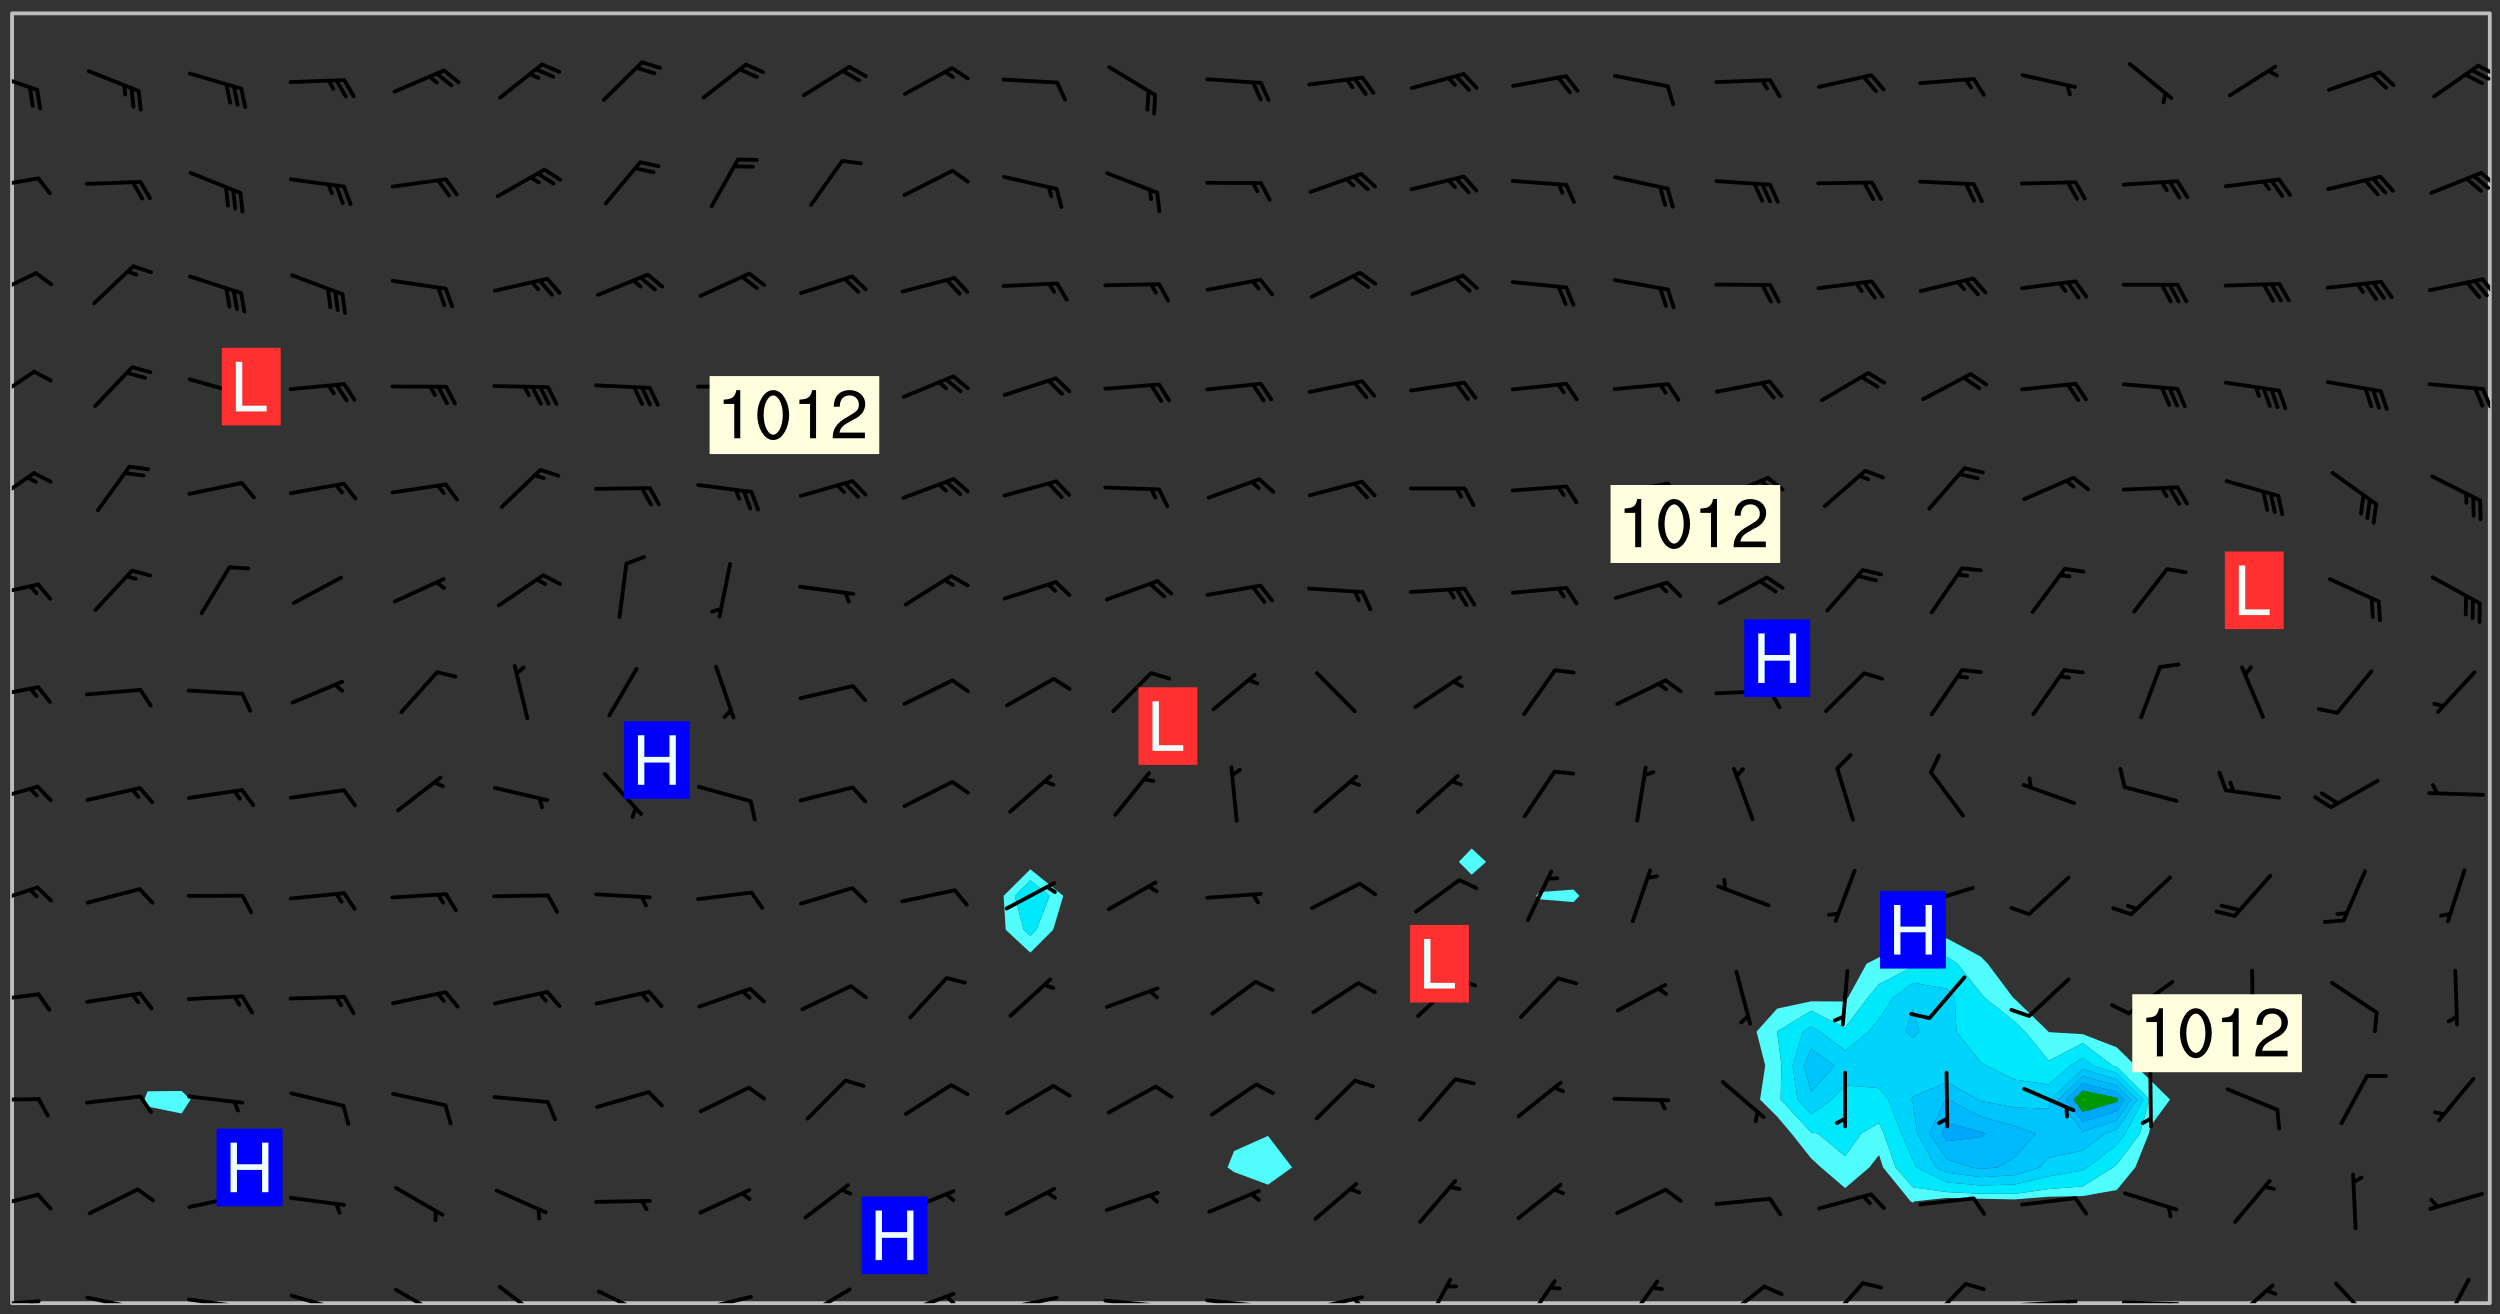<svg xmlns="http://www.w3.org/2000/svg" role="img" xmlns:xlink="http://www.w3.org/1999/xlink" viewBox="142.45 309.95 326.84 171.84"><rect x="142.45" y="309.95" width="326.84" height="171.84" fill="#333333" stroke="none"/><defs><clipPath id="clip2"><path d="M 144 311.672 L 145 311.672 L 145 480.328 L 144 480.328 Z M 144 311.672"/></clipPath><clipPath id="clip3"><path d="M 144 311.672 L 468 311.672 L 468 480.328 L 144 480.328 Z M 144 311.672"/></clipPath><clipPath id="clip4"><path d="M 467 311.672 L 468 311.672 L 468 480.328 L 467 480.328 Z M 467 311.672"/></clipPath><clipPath id="clip5"><path d="M 144 479 L 148 479 L 148 480.328 L 144 480.328 Z M 144 479"/></clipPath><clipPath id="clip6"><path d="M 146 479 L 148 479 L 148 480.328 L 146 480.328 Z M 146 479"/></clipPath><clipPath id="clip7"><path d="M 153 479 L 161 479 L 161 480.328 L 153 480.328 Z M 153 479"/></clipPath><clipPath id="clip8"><path d="M 159 480 L 161 480 L 161 480.328 L 159 480.328 Z M 159 480"/></clipPath><clipPath id="clip9"><path d="M 166 479 L 175 479 L 175 480.328 L 166 480.328 Z M 166 479"/></clipPath><clipPath id="clip10"><path d="M 172 480 L 174 480 L 174 480.328 L 172 480.328 Z M 172 480"/></clipPath><clipPath id="clip11"><path d="M 180 479 L 188 479 L 188 480.328 L 180 480.328 Z M 180 479"/></clipPath><clipPath id="clip12"><path d="M 186 480 L 187 480 L 187 480.328 L 186 480.328 Z M 186 480"/></clipPath><clipPath id="clip13"><path d="M 193 478 L 201 478 L 201 480.328 L 193 480.328 Z M 193 478"/></clipPath><clipPath id="clip14"><path d="M 207 477 L 214 477 L 214 480.328 L 207 480.328 Z M 207 477"/></clipPath><clipPath id="clip15"><path d="M 220 478 L 228 478 L 228 480.328 L 220 480.328 Z M 220 478"/></clipPath><clipPath id="clip16"><path d="M 233 479 L 241 479 L 241 480.328 L 233 480.328 Z M 233 479"/></clipPath><clipPath id="clip17"><path d="M 247 478 L 254 478 L 254 480.328 L 247 480.328 Z M 247 478"/></clipPath><clipPath id="clip18"><path d="M 260 478 L 268 478 L 268 480.328 L 260 480.328 Z M 260 478"/></clipPath><clipPath id="clip19"><path d="M 265 479 L 268 479 L 268 480.328 L 265 480.328 Z M 265 479"/></clipPath><clipPath id="clip20"><path d="M 273 479 L 281 479 L 281 480.328 L 273 480.328 Z M 273 479"/></clipPath><clipPath id="clip21"><path d="M 286 479 L 295 479 L 295 480.328 L 286 480.328 Z M 286 479"/></clipPath><clipPath id="clip22"><path d="M 292 480 L 294 480 L 294 480.328 L 292 480.328 Z M 292 480"/></clipPath><clipPath id="clip23"><path d="M 300 479 L 308 479 L 308 480.328 L 300 480.328 Z M 300 479"/></clipPath><clipPath id="clip24"><path d="M 313 479 L 321 479 L 321 480.328 L 313 480.328 Z M 313 479"/></clipPath><clipPath id="clip25"><path d="M 319 479 L 321 479 L 321 480.328 L 319 480.328 Z M 319 479"/></clipPath><clipPath id="clip26"><path d="M 328 476 L 333 476 L 333 480.328 L 328 480.328 Z M 328 476"/></clipPath><clipPath id="clip27"><path d="M 341 477 L 346 477 L 346 480.328 L 341 480.328 Z M 341 477"/></clipPath><clipPath id="clip28"><path d="M 354 477 L 360 477 L 360 480.328 L 354 480.328 Z M 354 477"/></clipPath><clipPath id="clip29"><path d="M 367 477 L 374 477 L 374 480.328 L 367 480.328 Z M 367 477"/></clipPath><clipPath id="clip30"><path d="M 381 477 L 387 477 L 387 480.328 L 381 480.328 Z M 381 477"/></clipPath><clipPath id="clip31"><path d="M 394 477 L 400 477 L 400 480.328 L 394 480.328 Z M 394 477"/></clipPath><clipPath id="clip32"><path d="M 406 479 L 415 479 L 415 480.328 L 406 480.328 Z M 406 479"/></clipPath><clipPath id="clip33"><path d="M 412 479 L 414 479 L 414 480.328 L 412 480.328 Z M 412 479"/></clipPath><clipPath id="clip34"><path d="M 419 479 L 428 479 L 428 480.328 L 419 480.328 Z M 419 479"/></clipPath><clipPath id="clip35"><path d="M 425 480 L 427 480 L 427 480.328 L 425 480.328 Z M 425 480"/></clipPath><clipPath id="clip36"><path d="M 434 477 L 440 477 L 440 480.328 L 434 480.328 Z M 434 477"/></clipPath><clipPath id="clip37"><path d="M 447 477 L 453 477 L 453 480.328 L 447 480.328 Z M 447 477"/></clipPath><clipPath id="clip38"><path d="M 461 476 L 466 476 L 466 480.328 L 461 480.328 Z M 461 476"/></clipPath><clipPath id="clip39"><path d="M 144 465 L 148 465 L 148 469 L 144 469 Z M 144 465"/></clipPath><clipPath id="clip40"><path d="M 144 453 L 148 453 L 148 454 L 144 454 Z M 144 453"/></clipPath><clipPath id="clip41"><path d="M 144 439 L 148 439 L 148 442 L 144 442 Z M 144 439"/></clipPath><clipPath id="clip42"><path d="M 144 425 L 148 425 L 148 429 L 144 429 Z M 144 425"/></clipPath><clipPath id="clip43"><path d="M 144 412 L 148 412 L 148 415 L 144 415 Z M 144 412"/></clipPath><clipPath id="clip44"><path d="M 144 399 L 148 399 L 148 402 L 144 402 Z M 144 399"/></clipPath><clipPath id="clip45"><path d="M 144 386 L 148 386 L 148 389 L 144 389 Z M 144 386"/></clipPath><clipPath id="clip46"><path d="M 144 371 L 148 371 L 148 377 L 144 377 Z M 144 371"/></clipPath><clipPath id="clip47"><path d="M 144 358 L 148 358 L 148 363 L 144 363 Z M 144 358"/></clipPath><clipPath id="clip48"><path d="M 466 360 L 468 360 L 468 364 L 466 364 Z M 466 360"/></clipPath><clipPath id="clip49"><path d="M 144 345 L 148 345 L 148 349 L 144 349 Z M 144 345"/></clipPath><clipPath id="clip50"><path d="M 466 346 L 468 346 L 468 349 L 466 349 Z M 466 346"/></clipPath><clipPath id="clip51"><path d="M 144 333 L 148 333 L 148 335 L 144 335 Z M 144 333"/></clipPath><clipPath id="clip52"><path d="M 466 332 L 468 332 L 468 335 L 466 335 Z M 466 332"/></clipPath><clipPath id="clip53"><path d="M 144 319 L 148 319 L 148 322 L 144 322 Z M 144 319"/></clipPath><clipPath id="clip54"><path d="M 466 318 L 468 318 L 468 320 L 466 320 Z M 466 318"/></clipPath><clipPath id="clip55"><path d="M 465 318 L 468 318 L 468 321 L 465 321 Z M 465 318"/></clipPath><g id="surface422" clip-path="url(#clip1)"><path fill="#fff" fill-opacity="0" fill-rule="evenodd" d="M 0 0 L 1000 0 L 1000 1000 L 0 1000 Z M 0 0"/><path fill="#d3d3d3" fill-opacity="0" fill-rule="evenodd" d="M162.152 355.867L161.918 356.16 161.977 356.395 162.094 356.566 162.27 356.801 162.562 357.148 162.676 357.207 162.793 357.035 162.852 356.801 163.027 356.625 163.492 356.449 164.191 356.449 164.426 356.742 164.715 357.559 164.773 357.734 164.949 357.965 165.301 358.199 166 358.898 166.172 359.074 166.406 359.422 166.641 359.832 166.93 360.414 167.34 360.879 167.57 361.113 167.805 361.289 167.922 361.52 168.098 361.812 168.27 362.977 168.27 363.211 168.328 363.5 168.387 363.617 168.504 363.734 168.852 364.145 168.969 364.316 169.145 364.492 169.32 364.727 169.438 364.898 169.609 365.25 169.668 365.484 169.902 365.891 170.137 365.832 169.961 366.008 169.902 366.938 169.32 366.938 169.086 366.824 168.738 366.938 168.621 367.055 168.562 367.348 168.504 367.523 168.387 367.695 167.922 367.988 167.863 368.223 167.805 368.336 167.805 368.98 167.863 369.152 167.863 369.562 167.922 369.621 167.922 370.027 167.98 370.434 168.098 370.609 168.156 370.668 168.387 371.309 168.328 371.602 168.328 372.301 168.27 372.883 168.27 373.117 168.211 373.348 168.156 373.699 168.156 375.621 168.211 375.738 168.637 375.738 168.27 375.855 168.246 376.207 169.137 377.375 170.879 377.914 172.219 378.273 172.219 378.812 172.309 379.621 172.844 380.336 174.363 380.605 175.254 380.52 175.344 381.684 175.879 381.863 177.039 381.684 179.094 380.699 180.254 380.336 182.133 380.16 183.828 379.98 183.648 380.699 182.133 380.785 180.883 380.875 180.078 381.145 179.004 381.953 179.273 382.672 179.809 383.57 179.629 384.195 179.363 385.004 179.629 386.082 180.254 386.98 181.059 387.16 182.309 386.98 182.043 387.703 182.141 388.207 182.195 388.5 182.195 388.672 182.254 388.965 182.254 389.371 182.43 389.488 182.781 389.605 183.188 389.605 183.48 389.43 183.594 389.312 183.652 389.195 183.77 388.965 183.828 388.789 184.18 388.324 184.41 388.148 184.586 388.09 184.762 388.148 184.82 388.324 184.938 389.312 184.992 389.781 185.051 389.953 185.168 390.188 185.344 390.246 186.16 390.305 186.449 390.305 186.566 390.539 186.625 390.945 186.684 391.297 186.684 392.402 186.801 392.695 186.918 393.043 187.207 393.742 187.383 394.094 187.965 394.848 188.316 395.023 188.488 395.082 188.957 395.316 189.598 395.781 189.945 396.016 190.238 396.191 190.531 396.246 190.762 396.309 191.578 396.656 191.871 396.832 191.984 397.004 192.336 397.355 192.453 397.531 192.977 398.172 192.977 398.461 193.035 398.812 193.035 399.16 193.094 399.512 193.152 399.801 193.27 399.859 193.441 399.918 193.617 399.918 194.199 400.152 194.375 400.27 194.551 400.559 194.727 400.793 194.84 401.027 195.133 401.258 195.25 401.375 195.25 401.785 195.309 401.84 195.598 402.074 195.832 402.191 195.891 402.309 196.008 402.48 196.066 402.598 196.297 402.832 196.355 403.008 196.59 403.066 196.707 403.125 196.59 403.238 196.531 403.355 196.531 403.473 196.414 403.766 196.297 404.055 196.297 404.637 196.473 404.754 196.59 404.812 196.648 404.93 196.766 405.047 196.879 405.105 197.055 405.453 197.113 405.805 197.172 406.211 197.172 406.387 197.113 406.562 196.996 407.262 196.996 407.434 197.113 407.609 197.406 407.902 197.812 407.902 197.988 408.02 198.105 408.191 198.223 408.484 198.223 408.719 197.695 408.719 197.465 408.484 197.23 408.484 197.055 408.543 196.996 409.242 197.055 409.59 197.172 409.766 197.348 410.176 197.465 410.406 197.754 410.875 197.93 410.93 198.453 410.93 198.688 410.988 199.445 411.629 199.504 411.922 199.504 412.156 199.562 412.215 199.793 412.562 199.793 412.914 199.676 413.086 199.676 413.379 199.969 413.668 200.262 413.844 200.434 413.902 200.727 414.078 201.02 414.195 201.602 414.602 201.891 414.836 202.184 415.012 202.402 415.172 202.418 415.184 202.648 415.359 203.289 415.883 203.465 416.117 203.582 416.293 203.758 416.469 203.871 416.641 203.871 417.281 203.988 417.457 204.457 417.574 205.039 417.691 205.273 417.75 205.504 417.863 205.797 417.98 205.91 418.039 206.496 418.391 206.785 418.562 206.961 418.625 207.137 418.68 207.312 418.738 208.012 419.09 208.301 419.266 208.535 419.32 208.824 419.496 209.059 419.613 209.699 420.02 209.992 420.137 210.164 420.195 210.398 420.254 210.809 420.312 211.039 420.371 211.273 420.488 211.332 420.66 210.922 420.836 211.391 420.895 211.449 421.188 211.562 421.422 211.738 421.477 211.973 421.535 212.148 421.594 212.555 421.711 213.195 421.945 213.312 422.117 213.371 422.352 213.371 422.527 213.312 422.645 213.254 423.051 213.488 423.285 213.605 423.344 213.953 423.461 214.594 423.691 214.77 423.809 215.059 423.926 215.234 424.102 215.469 424.566 216.051 425.672 216.227 425.848 216.574 426.023 216.75 426.141 217.102 426.258 218.148 426.781 218.383 426.84 218.848 426.953 219.141 427.012 219.605 427.188 220.363 427.77 220.598 428.004 220.945 428.469 221.121 428.645 221.41 428.879 222.227 429.578 222.52 429.754 222.809 430.043 223.102 430.219 223.395 430.508 224.09 431.148 224.266 431.324 224.559 431.559 224.848 431.793 225.316 432.082 225.957 432.664 226.305 432.898 226.539 433.191 226.887 433.539 227.238 434.004 228.172 434.996 228.52 435.402 228.637 435.578 228.871 435.637 228.984 435.754 229.629 435.93 229.859 436.043 230.094 436.102 230.387 436.277 230.617 436.395 231.551 437.094 231.957 437.5 232.191 437.676 232.598 437.852 232.832 437.969 233.648 438.316 233.996 438.551 234.23 438.668 234.523 438.957 234.754 439.074 235.512 439.426 235.863 439.598 236.094 439.656 236.387 439.773 236.621 439.832 237.492 440.008 238.309 440.008 238.777 440.238 238.949 440.297 239.824 440.996 240.289 441.113 240.582 441.172 240.758 441.23 240.988 441.289 241.457 441.348 241.805 441.406 242.156 441.465 242.562 441.523 242.855 441.523 243.027 441.582 243.027 441.812 243.203 441.988 243.496 441.988 243.844 442.047 244.195 442.105 244.895 442.223 245.535 442.223 246 441.988 246.293 441.812 246.465 441.695 246.875 441.523 247.164 441.348 248.098 440.883 248.566 440.59 249.09 440.297 249.555 440.125 250.02 439.949 251.07 439.484 251.359 439.367 251.77 439.25 252.059 439.133 252.586 438.957 254.102 438.258 254.684 437.91 254.973 437.852 255.266 437.793 255.613 437.676 256.488 437.445 256.84 437.328 256.953 437.328 257.188 437.27 258.062 437.035 258.297 436.977 259.109 436.977 259.461 436.918 260.277 436.801 260.449 436.742 260.801 436.688 261.094 436.629 261.324 436.57 262.141 436.395 262.316 436.336 262.664 436.336 262.898 436.277 263.363 436.16 264.121 435.988 264.355 435.93 264.703 435.93 265.113 435.812 265.402 435.754 266.688 435.695 266.977 435.695 267.387 435.637 267.617 435.578 267.793 435.578 268.668 435.461 269.074 435.461 269.484 435.344 269.832 435.344 270.184 435.23 271.055 435.172 272.805 435.172 273.852 435.461 274.262 435.578 274.551 435.695 274.902 435.812 275.191 435.93 276.242 436.102 276.531 436.16 276.824 436.16 277.117 436.219 277.289 436.277 277.699 436.336 277.871 436.395 277.988 436.453 278.105 436.453 278.223 436.512 278.574 436.57 278.688 436.57 279.098 436.637 281.02 437.031 282.945 437.426 284.465 437.875 286.16 438.594 288.305 439.398 289.91 438.68 291.34 437.875 292.5 436.797 293.75 436.348 296.785 435.629 298.66 435.27 300.805 433.922 303.039 432.668 305.539 431.41 307.234 430.961 309.02 430.781 310.18 430.512 310.805 431.051 312.145 430.781 312.859 429.793 313.844 428.449 314.289 428.27 315.094 427.91 316.969 427.371 318.754 426.922 320.004 426.652 321.164 426.562 322.863 426.473 324.824 426.203 326.074 426.113 326.613 426.113 327.238 426.023 328.129 426.023 330.273 425.844 332.684 425.664 335.273 425.574 336.969 425.754 338.578 425.844 340.008 426.203 341.168 426.922 343.043 427.91 344.203 429.438 344.469 430.152 345.098 430.242 345.453 431.141 345.988 431.68 346.523 433.207 347.598 433.566 348.133 433.566 347.328 434.102 347.418 435.809 348.133 438.504 349.023 439.309 349.918 440.297 350.633 441.555 352.418 442.094 353.938 441.914 354.293 443.258 355.902 442.453 356.883 441.914 357.152 442.184 357.469 441.969 357.688 441.824 358.488 442.273 358.938 441.914 359.293 441.914 359.828 441.645 360.367 440.926 360.902 440.656 361.527 439.668 362.688 440.117 363.527 440.488 364.922 441.105 366.617 440.926 368.223 440.926 370.008 441.016 370.188 439.309 370.723 437.965 371.527 438.234 372.02 439.082 372.422 439.488 372.332 440.027 372.332 440.387 373.047 440.836 373.758 440.566 375.188 440.566 375.547 441.555 375.992 442.812 376.707 444.156 377.957 444.785 379.652 445.414 380.367 445.234 380.547 444.695 381.527 444.605 381.977 444.965 382.062 446.223 381.797 446.852 381.262 447.031 381.262 447.57 381.977 448.555 382.242 449.094 383.227 450.082 384.027 451.16 383.762 451.52 383.672 452.418 383.047 454.75 382.691 456.816 382.602 458.609 382.422 459.328 382.332 459.867 382.332 461.305 381.352 463.188 380.992 464.895 380.457 465.793 379.652 466.961 379.387 467.5 381.441 468.754 381.527 469.113 381.172 469.652 381.082 469.473 381.082 470.281 381.172 471.719 380.727 472.434 379.652 472.527 379.387 473.242 379.922 474.141 380.727 474.859 381.887 475.668 383.227 475.938 383.672 476.297 383.316 476.746 381.527 476.656 380.277 476.207 379.562 475.488 378.938 475.398 378.762 478.988 378.574 480.297 467.934 480.297 467.934 311.703 412.664 311.703 412.664 360.785 413.426 360.91 416.715 361.453 418.738 364.289 418.738 367.043 421.09 367.375 423.438 367.707 427.488 367.707 426.109 371.867 424.086 372.574 422.062 373.277 421.52 373.621 418.926 375.238 418.738 375.355 416.715 373.277 415.984 370.535 413.312 368.457 411.938 364.957 411.871 364.875 409.914 362.203 412.664 360.785 412.664 311.703 294.422 311.703 294.422 403.117 294.539 403.148 294.672 403.16 294.746 403.234 294.852 403.281 294.941 403.34 295.027 403.398 295.117 403.457 295.414 403.754 295.473 403.844 295.504 403.961 295.531 404.078 295.547 404.215 295.516 404.332 295.457 404.422 295.398 404.508 295.355 404.613 295.309 404.715 295.281 404.836 295.281 404.98 295.457 405.25 295.605 405.398 295.68 405.484 295.754 405.559 295.797 405.664 295.859 405.754 295.918 405.84 295.961 405.945 296.02 406.035 296.066 406.137 296.109 406.242 296.168 406.328 296.285 406.508 296.359 406.582 296.422 406.668 296.48 406.758 296.523 406.863 296.582 406.953 296.641 407.039 296.703 407.129 296.762 407.219 296.805 407.32 296.922 407.5 296.996 407.574 297.055 407.66 297.129 407.734 297.219 407.793 297.324 407.84 297.473 407.84 297.605 407.824 297.738 407.84 297.84 407.793 297.914 407.719 297.961 407.617 297.945 407.484 297.945 407.336 297.898 407.23 297.871 407.113 297.824 407.012 297.797 406.891 297.754 406.789 297.691 406.699 297.648 406.598 297.605 406.492 297.574 406.375 297.559 406.242 297.547 406.105 297.633 406.047 297.691 405.961 297.812 405.93 297.855 406.035 297.871 406.168 297.871 406.285 297.93 406.387 297.988 406.477 298.078 406.535 298.227 406.684 298.285 406.773 298.328 406.879 298.316 406.98 298.402 407.039 298.508 407.086 298.594 407.145 298.684 407.203 298.758 407.277 298.641 407.305 298.535 407.352 298.449 407.41 298.375 407.484 298.316 407.574 298.254 407.66 298.227 407.781 298.18 407.883 298.137 407.988 298.105 408.105 298.094 408.238 298.078 408.371 298.078 408.52 298.105 408.637 298.152 408.742 298.195 408.844 298.254 408.934 298.328 409.008 298.418 409.066 298.492 409.141 298.582 409.199 298.641 409.289 298.684 409.395 298.73 409.496 298.848 409.527 298.98 409.543 299.129 409.543 299.246 409.512 299.352 409.555 299.395 409.66 299.441 409.762 299.469 409.883 299.5 410 299.527 410.117 299.559 410.238 299.586 410.355 299.691 410.398 299.793 410.445 299.926 410.43 300.074 410.578 300.137 410.664 300.211 410.738 300.281 410.812 300.371 410.875 300.477 410.918 300.578 410.961 300.695 410.992 300.832 411.008 300.949 410.977 301.023 410.902 301.051 410.785 301.039 410.652 301.008 410.531 300.98 410.414 301.023 410.309 301.141 410.309 301.23 410.371 301.348 410.398 301.496 410.398 301.629 410.414 301.777 410.414 301.91 410.43 302.043 410.414 302.191 410.414 302.324 410.398 302.457 410.387 302.594 410.398 302.711 410.371 302.844 410.355 303.035 410.297 302.977 410.473 302.961 410.605 302.934 410.727 302.918 410.859 302.859 410.945 302.727 410.961 302.621 411.008 302.516 411.051 302.398 411.082 302.281 411.109 302.016 411.141 301.867 411.141 301.734 411.156 301.66 411.23 301.719 411.316 301.867 411.465 301.984 411.645 302.059 411.715 302.148 411.777 302.238 411.836 302.324 411.895 302.414 411.953 302.516 411.996 302.621 412.059 302.727 412.102 302.812 412.16 302.918 412.207 303.02 412.25 303.199 412.367 303.258 412.457 303.215 412.559 303.168 412.664 303.184 412.797 303.406 413.02 303.465 413.109 303.508 413.211 303.539 413.332 303.582 413.434 303.598 413.566 303.629 413.684 303.641 413.82 303.672 413.938 303.82 414.086 303.922 414.129 304.027 414.172 304.145 414.203 304.277 414.219 304.414 414.234 304.531 414.234 304.648 414.203 304.738 414.145 304.781 414.039 304.828 413.938 304.871 413.832 304.902 413.715 304.914 413.582 304.914 413.434 304.902 413.301 304.887 413.168 304.855 413.051 304.812 412.945 304.766 412.84 304.723 412.738 304.68 412.633 304.664 412.5 304.68 412.367 304.707 412.25 304.738 412.133 304.766 412.012 304.812 411.91 304.902 411.852 304.988 411.789 305.062 411.715 305.152 411.656 305.375 411.434 305.434 411.348 305.508 411.273 305.625 411.094 305.684 411.008 305.684 410.859 305.609 410.785 305.508 410.738 305.402 410.695 305.301 410.652 305.242 410.562 305.195 410.457 305.168 410.34 305.258 410.281 305.375 410.25 305.477 410.207 305.656 410.09 305.805 409.941 305.816 409.809 305.805 409.703 305.715 409.645 305.582 409.66 305.434 409.66 305.301 409.676 305.168 409.66 305.047 409.629 304.961 409.57 304.887 409.496 304.828 409.406 304.766 409.32 304.648 409.141 304.59 409.055 304.621 408.934 304.707 408.875 304.828 408.844 304.887 408.758 304.887 408.637 304.855 408.52 304.797 408.43 304.738 408.344 304.691 408.238 304.664 408.121 304.648 407.988 304.707 407.898 304.781 407.824 304.871 407.766 304.988 407.586 305.062 407.512 305.121 407.426 305.27 407.277 305.391 407.246 305.523 407.23 305.656 407.246 305.73 407.32 305.773 407.426 305.789 407.559 305.758 407.676 305.641 407.707 305.508 407.719 305.359 407.867 305.316 407.973 305.27 408.074 305.242 408.195 305.211 408.312 305.211 408.461 305.242 408.578 305.285 408.684 305.344 408.773 305.418 408.844 305.492 408.918 305.609 408.949 305.73 408.977 305.848 408.949 305.98 408.934 306.098 408.934 306.188 408.992 306.262 409.066 306.309 409.172 306.367 409.258 306.469 409.305 306.602 409.32 306.707 409.363 306.793 409.422 306.781 409.527 306.707 409.602 306.527 409.719 306.469 409.809 306.379 409.867 306.309 409.941 306.234 410.016 306.172 410.105 306.145 410.223 306.129 410.355 306.145 410.488 306.129 410.621 306.129 410.77 306.145 410.902 306.172 411.02 306.203 411.141 306.277 411.215 306.367 411.273 306.453 411.332 306.543 411.391 306.66 411.422 306.66 411.508 306.559 411.555 306.469 411.613 306.203 411.645 306.086 411.672 305.938 411.672 305.832 411.715 305.73 411.762 305.672 411.852 305.609 412.086 305.598 412.219 305.566 412.34 305.551 412.473 305.551 412.766 305.539 412.898 305.551 413.035 305.566 413.168 305.699 413.184 305.832 413.195 305.953 413.227 306.039 413.285 306.113 413.359 306.16 413.465 306.203 413.566 306.219 413.699 306.219 414.145 306.203 414.277 306.203 414.723 306.234 414.988 306.262 415.105 306.277 415.238 306.309 415.355 306.395 415.566 306.426 415.832 306.426 415.98 306.395 416.098 306.367 416.215 306.336 416.336 306.309 416.453 306.277 416.57 306.246 416.691 306.234 416.824 306.219 416.957 306.309 417.016 306.426 416.984 306.527 417 306.574 417.105 306.543 417.371 306.543 417.812 306.5 417.918 306.453 418.023 306.41 418.125 306.367 418.23 306.309 418.316 306.277 418.438 306.234 418.555 306.203 418.672 306.188 418.805 306.203 418.938 306.262 419.027 306.367 419.074 306.453 419.133 306.512 419.219 306.5 419.355 306.469 419.473 306.426 419.574 306.426 420.02 306.41 420.152 306.41 420.301 306.379 420.418 306.336 420.523 306.309 420.641 306.262 420.746 306.219 420.848 306.188 420.969 306.16 421.086 306.129 421.219 306.098 421.336 306.07 421.453 306.027 421.559 305.996 421.676 305.965 421.797 305.953 421.93 305.938 422.062 305.938 422.359 305.965 422.477 305.965 422.625 306.012 423.023 306.039 423.141 306.098 423.23 306.219 423.262 306.367 423.262 306.5 423.246 306.559 423.336 306.559 423.453 306.5 423.543 306.41 423.602 306.309 423.645 306.203 423.691 306.113 423.75 306.027 423.809 305.891 423.824 305.773 423.793 305.641 423.777 305.539 423.824 305.477 423.91 305.465 424.047 305.449 424.18 305.418 424.297 305.391 424.414 305.375 424.547 305.344 424.668 305.344 424.965 305.359 425.098 305.391 425.215 305.391 425.363 305.402 425.496 305.402 425.645 305.375 425.762 305.328 425.863 305.301 425.984 305.27 426.102 305.211 426.191 305.137 426.266 305.035 426.309 304.93 426.355 304.812 426.383 304.691 426.414 304.59 426.367 304.648 426.281 304.754 426.234 304.781 426.117 304.812 426 304.84 425.879 304.871 425.762 304.871 425.613 304.887 425.48 304.855 425.363 304.812 425.258 304.707 425.273 304.633 425.348 304.531 425.391 304.441 425.453 304.367 425.527 304.324 425.629 304.309 425.762 304.277 425.879 304.25 426 304.219 426.117 304.191 426.234 304.16 426.355 304.133 426.473 304.102 426.59 304.059 426.695 303.969 426.754 303.879 426.754 303.762 426.723 303.73 426.637 303.746 426.5 303.715 426.383 303.715 426.234 303.703 426.102 303.703 425.953 303.641 425.719 303.613 425.598 303.57 425.496 303.523 425.391 303.465 425.305 303.406 425.215 303.363 425.109 303.301 425.023 303.152 424.875 303.082 424.801 302.977 424.754 302.871 424.711 302.77 424.668 302.473 424.371 302.383 424.297 302.297 424.238 302.191 424.195 302.102 424.133 302.016 424.074 301.91 424.031 301.82 423.973 301.734 423.91 301.66 423.84 301.555 423.793 301.469 423.734 301.363 423.691 301.273 423.629 301.172 423.586 301.066 423.543 300.98 423.484 300.875 423.438 300.77 423.395 300.668 423.348 300.578 423.289 300.477 423.246 300.371 423.203 300.281 423.141 300.164 423.113 300.031 423.098 299.898 423.113 299.75 423.113 299.617 423.129 299.5 423.098 299.41 423.039 299.336 422.965 299.246 422.906 299.145 422.859 298.996 422.859 298.875 422.832 298.773 422.789 298.699 422.715 298.582 422.535 298.492 422.477 298.391 422.434 298.301 422.371 298.195 422.328 298.105 422.27 298.02 422.211 297.914 422.164 297.855 422.078 297.797 421.988 297.754 421.883 297.707 421.781 297.633 421.707 297.547 421.648 297.473 421.574 297.383 421.516 297.16 421.293 297.117 421.188 297.086 420.922 297.191 420.879 297.336 420.879 297.441 420.922 297.516 420.996 297.605 421.055 297.691 421.113 297.797 421.16 297.887 421.219 298.035 421.367 298.105 421.441 298.254 421.59 298.316 421.676 298.391 421.75 298.477 421.809 298.551 421.883 298.641 421.945 298.73 422.004 298.816 422.062 299.086 422.238 299.188 422.285 299.293 422.328 299.395 422.371 299.441 422.297 299.5 422.211 299.574 422.137 299.645 422.062 299.75 422.105 299.824 422.18 299.883 422.27 299.926 422.371 299.973 422.477 300.016 422.582 300.137 422.609 300.254 422.582 300.328 422.492 300.371 422.387 300.43 422.297 300.504 422.223 300.609 422.18 300.727 422.152 300.859 422.164 300.949 422.223 301.098 422.371 301.156 422.461 301.199 422.566 301.246 422.668 301.289 422.773 301.332 422.875 301.438 422.922 301.543 422.965 301.676 422.98 301.762 422.922 301.82 422.832 301.895 422.758 302 422.715 302.117 422.742 302.223 422.789 302.324 422.832 302.43 422.875 302.531 422.922 302.711 423.039 302.711 423.156 302.695 423.289 302.711 423.422 302.727 423.559 302.785 423.645 302.887 423.691 303.008 423.719 303.125 423.75 303.273 423.75 303.391 423.719 303.449 423.629 303.629 423.512 303.688 423.422 303.762 423.348 303.82 423.262 303.938 423.082 304.117 422.965 304.234 422.996 304.324 423.055 304.367 423.129 304.352 423.262 304.352 423.379 304.441 423.438 304.59 423.438 304.723 423.422 304.855 423.41 305.121 423.379 305.227 423.336 305.344 423.305 305.465 423.277 305.539 423.203 305.609 423.129 305.672 423.039 305.656 422.934 305.609 422.832 305.508 422.789 305.402 422.773 305.285 422.801 305.02 422.832 304.871 422.832 304.797 422.758 304.707 422.699 304.59 422.668 304.473 422.641 304.34 422.625 304.191 422.625 304.059 422.641 303.762 422.641 303.656 422.594 303.508 422.445 303.465 422.344 303.406 422.254 303.629 422.031 303.715 421.973 303.82 421.93 303.938 421.898 304.07 421.883 304.203 421.898 304.34 421.914 304.441 421.957 304.574 421.945 304.664 421.883 304.766 421.84 304.828 421.75 304.781 421.648 304.691 421.59 304.574 421.559 304.473 421.516 304.414 421.426 304.352 421.336 304.352 421.219 304.367 421.086 304.473 421.039 304.547 420.969 304.547 420.848 304.457 420.789 304.426 420.672 304.516 420.613 304.59 420.539 304.633 420.434 304.691 420.344 304.738 420.242 304.754 420.109 304.754 419.961 304.707 419.855 304.664 419.754 304.574 419.695 304.441 419.68 304.34 419.637 304.203 419.621 304.086 419.59 303.641 419.59 303.508 419.574 303.375 419.562 303.242 419.547 303.125 419.516 302.977 419.516 302.844 419.5 302.711 419.488 302.445 419.457 302.324 419.414 302.238 419.355 302.164 419.281 302.164 419.133 302.176 419 302.281 418.953 302.383 418.91 302.516 418.895 302.668 418.895 302.801 418.879 303.094 418.879 303.215 418.91 303.316 418.953 303.406 419.012 303.641 419.074 303.762 419.027 303.852 418.969 303.953 418.926 304.086 418.91 304.191 418.953 304.293 419 304.426 419.012 304.547 418.984 304.691 418.984 304.812 418.953 304.93 418.926 305.035 418.879 305.109 418.805 305.195 418.746 305.344 418.598 305.402 418.512 305.449 418.406 305.477 418.289 305.492 418.184 305.391 418.141 305.301 418.082 305.184 418.051 305.078 418.008 304.988 417.945 304.914 417.859 304.84 417.785 304.738 417.742 304.633 417.695 304.531 417.652 304.473 417.562 304.426 417.461 304.34 417.25 304.277 417.164 304.219 417.074 304.145 417 304.059 416.941 303.789 416.941 303.672 416.973 303.582 417.031 303.48 417.074 303.348 417.09 303.242 417.074 303.215 416.957 303.152 416.867 303.035 416.836 302.934 416.793 302.785 416.645 302.754 416.527 302.738 416.422 302.812 416.348 302.992 416.23 303.109 416.203 303.227 416.172 303.363 416.188 303.465 416.23 303.57 416.273 303.672 416.32 303.777 416.363 303.895 416.395 304.027 416.41 304.145 416.438 304.277 416.453 304.383 416.438 304.473 416.379 304.398 416.305 304.293 416.262 304.219 416.188 304.145 416.098 303.996 415.949 303.91 415.891 303.82 415.832 303.746 415.758 303.656 415.699 303.555 415.652 303.434 415.625 303.332 415.578 303.227 415.535 303.109 415.504 303.008 415.461 302.887 415.43 302.738 415.43 302.621 415.461 302.516 415.504 302.43 415.566 302.25 415.684 302.164 415.742 302.074 415.801 301.969 415.848 301.883 415.906 301.777 415.949 301.676 415.992 301.57 416.039 301.496 416.113 301.438 416.203 301.379 416.289 301.332 416.395 301.273 416.48 301.199 416.555 301.066 416.543 300.949 416.512 300.832 416.512 300.758 416.586 300.668 416.645 300.594 416.719 300.504 416.777 300.418 416.836 300.312 416.883 300.211 416.926 300.074 416.941 299.973 416.898 299.824 416.75 299.719 416.703 299.633 416.703 299.527 416.75 299.426 416.793 299.305 416.824 299.188 416.793 299.113 416.719 299.113 416.602 299.145 416.48 299.219 416.41 299.277 416.32 299.352 416.246 299.469 416.215 299.574 416.172 299.867 416.172 300 416.156 300.137 416.141 300.238 416.098 300.328 416.039 300.43 415.992 300.52 415.934 300.652 415.922 300.742 415.98 300.875 415.992 300.965 415.934 301.051 415.875 301.156 415.832 301.246 415.773 301.332 415.711 301.422 415.652 301.57 415.504 301.629 415.418 301.688 415.328 301.793 415.285 301.926 415.27 302.043 415.297 302.164 415.328 302.223 415.27 302.281 415.18 302.312 414.914 302.34 414.797 302.445 414.809 302.578 414.824 302.68 414.781 302.77 414.723 302.828 414.633 302.902 414.559 302.961 414.469 303.008 414.367 303.02 414.234 303.008 414.102 302.961 413.996 302.812 413.848 302.754 413.758 302.695 413.672 302.652 413.566 302.652 413.121 302.668 412.988 302.668 412.84 302.68 412.707 302.621 412.648 302.531 412.707 302.43 412.664 302.25 412.547 302.164 412.488 302.102 412.398 302.043 412.309 301.969 412.234 301.883 412.176 301.762 412.207 301.66 412.219 301.555 412.266 301.469 412.324 301.363 412.367 301.215 412.516 301.125 412.574 301.039 412.633 300.949 412.695 300.844 412.738 300.711 412.754 300.711 412.633 300.816 412.59 300.934 412.559 301.008 412.488 301.051 412.383 301.051 412.234 301.023 412.117 300.875 411.969 300.742 411.953 300.594 411.953 300.477 411.984 300.371 412.027 300.27 412.07 300.18 412.133 300.062 412.16 299.988 412.086 300 411.953 299.957 411.852 299.914 411.746 299.824 411.688 299.707 411.715 299.586 411.746 299.469 411.777 299.367 411.82 299.246 411.852 299.145 411.895 299.039 411.938 298.949 411.996 298.848 412.012 298.848 411.895 298.863 411.762 298.805 411.672 298.73 411.715 298.582 411.863 298.523 411.953 298.449 412.027 298.402 412.133 298.359 412.234 298.285 412.309 298.227 412.398 298.152 412.473 298.094 412.559 298.02 412.633 297.93 412.695 297.855 412.766 297.781 412.84 297.68 412.855 297.547 412.871 297.441 412.828 297.441 412.707 297.59 412.559 297.633 412.457 297.691 412.367 297.738 412.266 297.781 412.16 297.84 412.07 297.871 411.953 297.914 411.852 297.945 411.73 297.973 411.613 298.02 411.508 298.062 411.406 298.105 411.301 298.18 411.23 298.27 411.168 298.359 411.109 298.461 411.066 298.758 411.066 299.023 411.035 299.129 410.992 299.055 410.918 298.938 410.887 298.832 410.844 298.742 410.785 298.641 410.738 298.551 410.68 298.449 410.637 298.344 410.594 298.254 410.531 298.168 410.473 298.062 410.43 297.961 410.387 297.84 410.355 297.723 410.324 297.621 410.281 297.5 410.25 297.398 410.207 297.309 410.148 297.266 410.043 297.25 409.91 297.352 409.867 297.484 409.852 297.621 409.867 297.754 409.852 297.855 409.809 297.914 409.719 297.93 409.613 297.84 409.555 297.766 409.48 297.664 409.438 297.574 409.379 297.426 409.23 297.383 409.125 297.367 408.992 297.367 408.699 297.309 408.609 297.219 408.551 297.145 408.477 297.102 408.371 297.07 408.254 297.012 408.164 296.938 408.09 296.82 408.062 296.746 407.988 296.656 407.93 296.566 407.867 296.48 407.809 296.406 407.734 296.348 407.648 296.301 407.543 296.215 407.484 296.066 407.336 295.871 407.277 295.738 407.293 295.637 407.336 295.562 407.41 295.516 407.512 295.473 407.617 295.414 407.707 295.355 407.793 295.059 408.09 294.969 408.148 294.883 408.148 294.82 408.062 294.777 407.957 294.809 407.84 294.867 407.75 294.895 407.633 294.883 407.5 294.793 407.438 294.688 407.484 294.57 407.512 294.453 407.543 294.184 407.719 294.082 407.766 293.965 407.793 293.859 407.84 293.77 407.898 293.668 407.941 293.609 407.855 293.562 407.75 293.578 407.617 293.625 407.512 293.695 407.438 293.77 407.367 293.828 407.277 293.828 407.129 293.785 407.023 293.547 407.023 293.445 407.07 293.414 407.188 293.387 407.305 293.355 407.426 293.281 407.469 293.148 407.484 293.074 407.438 293.031 407.336 292.988 407.23 292.941 407.129 292.898 407.023 292.777 407.055 292.676 407.098 292.543 407.113 292.426 407.145 292.32 407.188 292.23 407.246 292.129 407.293 292.008 407.32 291.875 407.336 291.773 407.293 291.715 407.203 291.668 407.098 291.625 406.996 291.582 406.891 291.582 406.773 291.641 406.684 291.727 406.625 291.906 406.508 292.008 406.461 292.113 406.418 292.219 406.359 292.32 406.316 292.41 406.254 292.512 406.211 292.617 406.152 292.719 406.105 292.809 406.047 292.914 406.004 293.016 405.961 293.105 405.898 293.207 405.855 293.344 405.84 293.461 405.871 293.562 405.914 293.684 405.945 293.785 405.988 293.891 406.035 293.992 406.078 294.098 406.121 294.199 406.168 294.305 406.211 294.406 406.254 294.512 406.301 294.598 406.359 294.703 406.402 294.82 406.434 294.926 406.477 295.027 406.523 295.117 406.582 295.223 406.625 295.324 406.668 295.43 406.715 295.547 406.742 295.648 406.789 295.77 406.816 295.918 406.816 296.004 406.758 296.02 406.656 296.078 406.566 296.051 406.449 295.977 406.375 295.859 406.195 295.785 406.121 295.695 406.047 295.516 405.93 295.43 405.871 295.324 405.828 295.223 405.781 294.953 405.605 294.895 405.516 294.82 405.441 294.762 405.352 294.719 405.25 294.688 405.133 294.672 404.996 294.672 404.434 294.66 404.301 294.645 404.168 294.613 404.051 294.598 403.918 294.586 403.785 294.555 403.664 294.332 403.441 294.273 403.355 294.258 403.25 294.289 403.133 294.422 403.117 294.422 311.703 172.992 311.703 172.992 313.156 172.934 313.391 172.582 314.441 172.41 314.965 172.293 315.312 172.117 315.723 172 315.895 171.766 316.188 171.535 316.246 171.184 316.246 171.066 316.305 170.836 316.711 170.836 317.004 170.953 317.18 171.184 317.41 171.301 317.645 171.941 318.402 172.234 318.867 172.41 319.102 172.641 319.453 172.875 319.801 173.516 320.617 173.691 321.082 173.863 321.492 173.98 322.188 174.156 322.656 174.273 324.055 174.332 324.52 174.332 325.395 174.449 326.441 174.449 331.223 174.391 331.688 174.039 332.969 173.863 333.492 173.75 333.902 173.398 334.832 172.934 336 172.699 336.582 172.582 336.758 172.41 337.105 172.234 337.512 171.883 338.328 171.824 338.621 171.711 338.914 171.594 339.203 171.535 339.379 171.418 340.254 171.359 340.66 171.301 340.777 171.242 340.953 171.184 341.125 170.953 341.652 170.836 341.824 170.836 342.059 170.719 342.293 170.66 342.465 170.484 343.051 170.484 343.34 170.426 343.516 170.426 343.809 170.367 343.922 170.309 344.449 170.309 344.621 170.254 344.855 170.254 347.477 170.078 348.293 169.961 348.469 169.785 348.703 169.668 348.875 169.555 349.109 168.969 350.043 168.738 350.332 168.445 350.797 168.27 351.031 167.98 351.383 167.629 352.082 167.516 352.312 167.34 352.723 167.164 352.953 166.758 353.48 165.941 354.18 165.648 354.352 165.359 354.586 165.184 354.703 165.008 354.879 164.484 355.285 163.957 355.461 163.785 355.637 163.551 355.691 162.91 355.867 162.152 355.867M174.363 386.891L173.289 387.34 173.648 388.234 174.898 387.52 175.344 386.98 174.363 386.891"/><path fill="#d3d3d3" fill-opacity="0" fill-rule="evenodd" d="M201.508 416.598L200.613 416.598 201.062 417.227 202.043 417.586 202.848 417.496 203.293 416.508 203.117 416.598 202.402 416.242 201.508 416.598M356.129 475.668L356.07 475.145 356.07 474.852 356.184 474.559 356.242 474.328 356.711 473.859 356.824 473.859 356.941 473.746 357.059 473.688 357.234 473.688 357.469 473.629 357.816 473.629 358.051 473.688 358.168 473.746 358.398 473.918 358.457 474.094 358.574 474.676 358.574 474.969 358.457 475.145 358.285 475.434 358.109 475.609 357.582 476.133 357.352 476.367 357.234 476.426 357.059 476.426 356.941 476.367 356.535 476.074 356.359 475.957 356.242 475.898 356.184 475.785 356.129 475.668M362.77 464.711L362.711 464.539 362.711 463.43 362.77 463.258 362.945 463.199 363.117 463.141 363.293 463.141 363.527 463.082 363.645 463.141 363.703 463.84 363.645 464.012 363.527 464.188 363.41 464.246 363.176 464.77 363.062 464.828 362.828 464.828 362.77 464.711M372.383 450.32L372.266 450.145 372.266 449.445 372.559 448.57 372.676 448.398 372.852 448.047 372.965 447.816 373.082 447.523 373.434 446.766 373.551 446.535 373.723 446.301 373.898 446.301 374.016 446.242 374.656 446.242 374.773 446.301 375.008 446.535 375.18 446.648 375.531 446.941 375.648 447.059 375.762 447.234 375.762 447.348 375.879 447.406 375.996 447.523 375.996 448.223 375.938 448.398 375.938 448.629 375.879 448.805 375.531 449.855 375.414 450.086 375.297 450.32 375.18 450.379 374.949 450.613 374.309 450.902 373.434 450.902 373.023 450.785 372.383 450.32"/><path fill="none" stroke="#bebebe" stroke-linecap="round" stroke-linejoin="round" stroke-miterlimit="10" stroke-width=".5" d="M 431.957 354.305 L 108.027 354.305 L 108.027 185.68 L 431.957 185.68 L 431.957 354.305" transform="matrix(1 0 0 -1 36 666)"/><g clip-path="url(#clip2)"><path fill="#fff" fill-opacity="0" fill-rule="evenodd" d="M 144 475.891 L 144 480.328 L 144.004 480.328 L 144 480.328 L 144 311.672 L 144.004 311.672 L 144 311.672 L 144 475.891"/></g><g clip-path="url(#clip3)"><path fill="#fff" fill-opacity="0" fill-rule="evenodd" d="M 144.004 480.328 L 144.004 311.672 L 166.191 311.672 L 166.191 452.578 L 161.754 452.617 L 161.324 453.699 L 161.754 454.629 L 166.191 455.52 L 167.367 453.699 L 166.191 452.578 L 166.191 311.672 L 277.152 311.672 L 277.152 423.594 L 273.656 427.07 L 273.934 431.508 L 277.152 434.492 L 280.137 431.508 L 281.457 427.07 L 277.152 423.594 L 277.152 311.672 L 308.219 311.672 L 308.219 458.453 L 303.781 460.434 L 302.934 462.574 L 303.781 463.18 L 308.219 464.828 L 311.375 462.574 L 308.219 458.453 L 308.219 311.672 L 334.848 311.672 L 334.848 420.875 L 333.172 422.629 L 334.848 424.309 L 336.734 422.629 L 334.848 420.875 L 334.848 311.672 L 348.164 311.672 L 348.164 426.25 L 343.727 426.57 L 343.266 427.07 L 343.727 427.527 L 348.164 427.887 L 348.941 427.07 L 348.164 426.25 L 348.164 311.672 L 396.984 311.672 L 396.984 432.633 L 392.547 433.652 L 388.109 435.105 L 386.484 435.945 L 384.047 440.383 L 383.672 440.879 L 379.234 440.859 L 374.793 441.809 L 372.094 444.82 L 373.227 449.262 L 372.551 453.699 L 374.793 455.93 L 376.656 458.137 L 379.234 461.391 L 380.527 462.574 L 383.672 465.277 L 386.84 462.574 L 388.109 460.957 L 388.637 462.574 L 392.238 467.016 L 392.547 467.176 L 392.727 467.016 L 396.984 466.562 L 401.426 466.672 L 405.863 466.758 L 410.301 466.402 L 414.738 466.32 L 419.18 465.527 L 421.609 462.574 L 423.387 458.137 L 423.617 457.145 L 426.156 453.699 L 423.617 451.203 L 421.613 449.262 L 419.18 446.875 L 414.738 445.152 L 410.301 444.891 L 410.246 444.82 L 405.863 440.562 L 405.637 440.383 L 402.316 435.945 L 401.426 435.027 L 396.984 432.633 L 396.984 311.672 L 467.996 311.672 L 467.996 480.328 L 144.004 480.328"/></g><path fill="#50fcfc" fill-rule="evenodd" d="M161.754 454.629L161.324 453.699 161.754 452.617 166.191 452.578 167.367 453.699 166.191 455.52 161.754 454.629M273.934 431.508L273.656 427.07 277.152 423.594 277.152 425.035 275.109 427.07 276.281 431.508 277.152 432.312 277.957 431.508 279.668 427.07 277.152 425.035 277.152 423.594 281.457 427.07 280.137 431.508 277.152 434.492 273.934 431.508"/><path fill="#00e8fc" fill-rule="evenodd" d="M 276.281 431.508 L 275.109 427.07 L 277.152 425.035 L 279.668 427.07 L 277.957 431.508 L 277.152 432.312 L 276.281 431.508"/><path fill="#50fcfc" fill-rule="evenodd" d="M303.781 463.18L302.934 462.574 303.781 460.434 308.219 458.453 311.375 462.574 308.219 464.828 303.781 463.18M334.848 424.309L333.172 422.629 334.848 420.875 336.734 422.629 334.848 424.309M343.727 427.527L343.266 427.07 343.727 426.57 348.164 426.25 348.941 427.07 348.164 427.887 343.727 427.527M373.227 449.262L372.094 444.82 374.793 441.809 379.234 440.859 383.672 440.879 384.047 440.383 386.484 435.945 388.109 435.105 392.547 433.652 396.984 432.633 396.984 435.031 394.484 435.945 392.547 436.32 388.109 438.598 386.633 440.383 383.672 444.312 379.234 442.098 374.793 444.781 374.758 444.82 374.793 444.918 375.352 449.262 375.242 453.699 379.234 458 380.082 458.137 383.672 461.102 385.789 458.137 388.109 456.785 388.723 458.137 390.273 462.574 392.547 465.18 396.984 465.801 401.426 466.02 405.863 466.027 410.301 465.402 414.738 465.062 418.711 462.574 419.18 462.215 422.23 458.137 423.465 453.699 419.18 449.43 418.641 449.262 414.738 446.309 410.301 448.621 407.195 444.82 405.863 443.527 401.91 440.383 401.426 439.797 398.355 435.945 396.984 435.031 396.984 432.633 401.426 435.027 402.316 435.945 405.637 440.383 405.863 440.562 410.246 444.82 410.301 444.891 414.738 445.152 419.18 446.875 421.613 449.262 423.617 451.203 426.156 453.699 423.617 457.145 423.387 458.137 421.609 462.574 419.18 465.527 414.738 466.32 410.301 466.402 405.863 466.758 401.426 466.672 396.984 466.562 392.727 467.016 392.547 467.176 392.238 467.016 388.637 462.574 388.109 460.957 386.84 462.574 383.672 465.277 380.527 462.574 379.234 461.391 376.656 458.137 374.793 455.93 372.551 453.699 373.227 449.262"/><path fill="#00e8fc" fill-rule="evenodd" d="M 374.793 444.918 L 374.758 444.82 L 374.793 444.781 L 379.234 442.098 L 383.672 444.312 L 386.633 440.383 L 388.109 438.598 L 392.547 436.32 L 392.547 438.441 L 389.961 440.383 L 388.109 443.141 L 386.754 444.82 L 383.672 447.312 L 380.387 444.82 L 379.234 444.16 L 378.152 444.82 L 376.809 449.262 L 377.449 453.699 L 379.234 455.621 L 381.961 453.699 L 383.672 451.855 L 388.109 452.207 L 389.309 453.699 L 391.035 458.137 L 392.547 461.668 L 392.984 462.574 L 396.984 464.535 L 401.426 464.934 L 405.863 464.809 L 410.301 463.738 L 414.738 462.969 L 415.367 462.574 L 419.18 459.641 L 420.301 458.137 L 422.648 453.699 L 419.18 450.242 L 416.098 449.262 L 414.738 448.234 L 413.082 449.262 L 410.301 451.727 L 405.863 451.094 L 402.105 449.262 L 401.426 448.852 L 398.223 444.82 L 398.023 440.383 L 396.984 439.199 L 392.547 438.441 L 392.547 436.32 L 394.484 435.945 L 396.984 435.031 L 398.355 435.945 L 401.426 439.797 L 401.91 440.383 L 405.863 443.527 L 407.195 444.82 L 410.301 448.621 L 414.738 446.309 L 418.641 449.262 L 419.18 449.43 L 423.465 453.699 L 422.23 458.137 L 419.18 462.215 L 418.711 462.574 L 414.738 465.062 L 410.301 465.402 L 405.863 466.027 L 401.426 466.02 L 396.984 465.801 L 392.547 465.18 L 390.273 462.574 L 388.723 458.137 L 388.109 456.785 L 385.789 458.137 L 383.672 461.102 L 380.082 458.137 L 379.234 458 L 375.242 453.699 L 375.352 449.262 L 374.793 444.918"/><path fill="#00d4fc" fill-rule="evenodd" d="M 377.449 453.699 L 376.809 449.262 L 378.152 444.82 L 379.234 444.16 L 379.234 447.062 L 378.262 449.262 L 379.234 452.703 L 382.332 449.262 L 379.234 447.062 L 379.234 444.16 L 380.387 444.82 L 383.672 447.312 L 386.754 444.82 L 388.109 443.141 L 389.961 440.383 L 392.547 438.441 L 392.547 441.855 L 391.582 444.82 L 392.547 445.699 L 393.383 444.82 L 392.547 441.855 L 392.547 438.441 L 396.984 439.199 L 396.984 449.195 L 396.93 449.262 L 396.984 449.27 L 397.227 449.262 L 396.984 449.195 L 396.984 439.199 L 398.023 440.383 L 398.223 444.82 L 401.426 448.852 L 402.105 449.262 L 405.863 451.094 L 410.301 451.727 L 413.082 449.262 L 414.738 448.234 L 414.738 449.699 L 410.578 453.699 L 410.301 454.895 L 405.863 454.727 L 401.426 453.887 L 401.062 453.699 L 396.984 451.43 L 392.547 453.312 L 392.352 453.699 L 392.547 454.395 L 393.102 458.137 L 395.566 462.574 L 396.984 463.27 L 401.426 463.844 L 405.863 463.586 L 409.117 462.574 L 410.301 461.316 L 414.738 460.359 L 417.676 458.137 L 419.18 457.637 L 421.836 453.699 L 419.18 451.051 L 414.738 449.699 L 414.738 448.234 L 416.098 449.262 L 419.18 450.242 L 422.648 453.699 L 420.301 458.137 L 419.18 459.641 L 415.367 462.574 L 414.738 462.969 L 410.301 463.738 L 405.863 464.809 L 401.426 464.934 L 396.984 464.535 L 392.984 462.574 L 392.547 461.668 L 391.035 458.137 L 389.309 453.699 L 388.109 452.207 L 383.672 451.855 L 381.961 453.699 L 379.234 455.621 L 377.449 453.699"/><path fill="#00c4fc" fill-rule="evenodd" d="M379.234 452.703L378.262 449.262 379.234 447.062 382.332 449.262 379.234 452.703M392.547 445.699L391.582 444.82 392.547 441.855 393.383 444.82 392.547 445.699M392.547 454.395L392.352 453.699 392.547 453.312 396.984 451.43 396.984 453.59 396.762 453.699 394.699 458.137 396.984 461.512 400.227 462.574 401.426 462.758 403.621 462.574 405.863 461.23 408.629 458.137 405.863 457.176 401.426 455.914 397.184 453.699 396.984 453.59 396.984 451.43 401.062 453.699 401.426 453.887 405.863 454.727 410.301 454.895 410.578 453.699 414.738 449.699 414.738 450.645 411.562 453.699 414.738 457.895 419.18 456.43 421.023 453.699 419.18 451.863 414.738 450.645 414.738 449.699 419.18 451.051 421.836 453.699 419.18 457.637 417.676 458.137 414.738 460.359 410.301 461.316 409.117 462.574 405.863 463.586 401.426 463.844 396.984 463.27 395.566 462.574 393.102 458.137 392.547 454.395"/><path fill="#00b8fc" fill-rule="evenodd" d="M 396.984 461.512 L 394.699 458.137 L 396.762 453.699 L 396.984 453.59 L 396.984 456.758 L 396.301 458.137 L 396.984 459.148 L 401.426 458.598 L 402.035 458.137 L 401.426 457.941 L 396.984 456.758 L 396.984 453.59 L 397.184 453.699 L 401.426 455.914 L 405.863 457.176 L 408.629 458.137 L 405.863 461.23 L 403.621 462.574 L 401.426 462.758 L 400.227 462.574 L 396.984 461.512"/><path fill="#00a8fc" fill-rule="evenodd" d="M 396.984 459.148 L 396.301 458.137 L 396.984 456.758 L 401.426 457.941 L 402.035 458.137 L 401.426 458.598 L 396.984 459.148"/><path fill="#00e8fc" fill-rule="evenodd" d="M 396.984 449.195 L 396.93 449.262 L 396.984 449.27 L 397.227 449.262 L 396.984 449.195"/><path fill="#00b8fc" fill-rule="evenodd" d="M 414.738 457.895 L 411.562 453.699 L 414.738 450.645 L 414.738 451.59 L 412.543 453.699 L 414.738 456.598 L 419.18 455.227 L 420.211 453.699 L 419.18 452.672 L 414.738 451.59 L 414.738 450.645 L 419.18 451.863 L 421.023 453.699 L 419.18 456.43 L 414.738 457.895"/><path fill="#00a8fc" fill-rule="evenodd" d="M 414.738 456.598 L 412.543 453.699 L 414.738 451.59 L 414.738 452.531 L 413.527 453.699 L 414.738 455.301 L 419.18 454.02 L 419.395 453.699 L 419.18 453.48 L 414.738 452.531 L 414.738 451.59 L 419.18 452.672 L 420.211 453.699 L 419.18 455.227 L 414.738 456.598"/><path fill="#009800" fill-rule="evenodd" d="M 414.738 455.301 L 413.527 453.699 L 414.738 452.531 L 414.738 453.477 L 414.508 453.699 L 414.738 454.004 L 415.82 453.699 L 414.738 453.477 L 414.738 452.531 L 419.18 453.48 L 419.395 453.699 L 419.18 454.02 L 414.738 455.301"/><path fill="#00ac00" fill-rule="evenodd" d="M 414.738 454.004 L 414.508 453.699 L 414.738 453.477 L 415.82 453.699 L 414.738 454.004"/><g clip-path="url(#clip4)"><path fill="#fff" fill-opacity="0" fill-rule="evenodd" d="M 467.996 480.328 L 468 480.328 L 468 311.672 L 467.996 311.672 L 468 311.672 L 468 480.328 L 467.996 480.328"/></g><g clip-path="url(#clip5)"><path fill="none" stroke="#000" stroke-linecap="round" stroke-linejoin="round" stroke-miterlimit="10" stroke-width=".5" d="M 111.504 185.926 L 104.496 185.414" transform="matrix(1 0 0 -1 36 666)"/></g><g clip-path="url(#clip6)"><path fill="none" stroke="#000" stroke-linecap="round" stroke-linejoin="round" stroke-miterlimit="10" stroke-width=".5" d="M 110.484 185.852 L 111.137 184.816" transform="matrix(1 0 0 -1 36 666)"/></g><g clip-path="url(#clip7)"><path fill="none" stroke="#000" stroke-linecap="round" stroke-linejoin="round" stroke-miterlimit="10" stroke-width=".5" d="M 124.75 184.941 L 117.879 186.402" transform="matrix(1 0 0 -1 36 666)"/></g><g clip-path="url(#clip8)"><path fill="none" stroke="#000" stroke-linecap="round" stroke-linejoin="round" stroke-miterlimit="10" stroke-width=".5" d="M 123.75 185.152 L 124.09 183.973" transform="matrix(1 0 0 -1 36 666)"/></g><g clip-path="url(#clip9)"><path fill="none" stroke="#000" stroke-linecap="round" stroke-linejoin="round" stroke-miterlimit="10" stroke-width=".5" d="M 138.109 185.18 L 131.152 186.164" transform="matrix(1 0 0 -1 36 666)"/></g><g clip-path="url(#clip10)"><path fill="none" stroke="#000" stroke-linecap="round" stroke-linejoin="round" stroke-miterlimit="10" stroke-width=".5" d="M 137.098 185.324 L 137.516 184.172" transform="matrix(1 0 0 -1 36 666)"/></g><g clip-path="url(#clip11)"><path fill="none" stroke="#000" stroke-linecap="round" stroke-linejoin="round" stroke-miterlimit="10" stroke-width=".5" d="M 151.316 184.68 L 144.574 186.66" transform="matrix(1 0 0 -1 36 666)"/></g><g clip-path="url(#clip12)"><path fill="none" stroke="#000" stroke-linecap="round" stroke-linejoin="round" stroke-miterlimit="10" stroke-width=".5" d="M 150.336 184.969 L 150.582 183.77" transform="matrix(1 0 0 -1 36 666)"/></g><g clip-path="url(#clip13)"><path fill="none" stroke="#000" stroke-linecap="round" stroke-linejoin="round" stroke-miterlimit="10" stroke-width=".5" d="M 164.301 183.91 L 158.219 187.434" transform="matrix(1 0 0 -1 36 666)"/></g><g clip-path="url(#clip14)"><path fill="none" stroke="#000" stroke-linecap="round" stroke-linejoin="round" stroke-miterlimit="10" stroke-width=".5" d="M 177.363 183.531 L 171.789 187.809" transform="matrix(1 0 0 -1 36 666)"/></g><g clip-path="url(#clip15)"><path fill="none" stroke="#000" stroke-linecap="round" stroke-linejoin="round" stroke-miterlimit="10" stroke-width=".5" d="M 191.047 184.133 L 184.73 187.211" transform="matrix(1 0 0 -1 36 666)"/></g><g clip-path="url(#clip16)"><path fill="none" stroke="#000" stroke-linecap="round" stroke-linejoin="round" stroke-miterlimit="10" stroke-width=".5" d="M 204.621 186.5 L 197.793 184.844" transform="matrix(1 0 0 -1 36 666)"/></g><g clip-path="url(#clip17)"><path fill="none" stroke="#000" stroke-linecap="round" stroke-linejoin="round" stroke-miterlimit="10" stroke-width=".5" d="M 217.535 187.477 L 211.504 183.867" transform="matrix(1 0 0 -1 36 666)"/></g><g clip-path="url(#clip18)"><path fill="none" stroke="#000" stroke-linecap="round" stroke-linejoin="round" stroke-miterlimit="10" stroke-width=".5" d="M 231.125 186.906 L 224.547 184.438" transform="matrix(1 0 0 -1 36 666)"/></g><g clip-path="url(#clip19)"><path fill="none" stroke="#000" stroke-linecap="round" stroke-linejoin="round" stroke-miterlimit="10" stroke-width=".5" d="M 230.168 186.547 L 231.086 185.734" transform="matrix(1 0 0 -1 36 666)"/></g><g clip-path="url(#clip20)"><path fill="none" stroke="#000" stroke-linecap="round" stroke-linejoin="round" stroke-miterlimit="10" stroke-width=".5" d="M 244.59 186.383 L 237.711 184.961" transform="matrix(1 0 0 -1 36 666)"/></g><g clip-path="url(#clip21)"><path fill="none" stroke="#000" stroke-linecap="round" stroke-linejoin="round" stroke-miterlimit="10" stroke-width=".5" d="M 257.961 185.332 L 250.969 186.012" transform="matrix(1 0 0 -1 36 666)"/></g><g clip-path="url(#clip22)"><path fill="none" stroke="#000" stroke-linecap="round" stroke-linejoin="round" stroke-miterlimit="10" stroke-width=".5" d="M 256.945 185.43 L 257.414 184.297" transform="matrix(1 0 0 -1 36 666)"/></g><g clip-path="url(#clip23)"><path fill="none" stroke="#000" stroke-linecap="round" stroke-linejoin="round" stroke-miterlimit="10" stroke-width=".5" d="M 271.273 185.293 L 264.289 186.051" transform="matrix(1 0 0 -1 36 666)"/></g><g clip-path="url(#clip24)"><path fill="none" stroke="#000" stroke-linecap="round" stroke-linejoin="round" stroke-miterlimit="10" stroke-width=".5" d="M 284.52 186.461 L 277.672 184.879" transform="matrix(1 0 0 -1 36 666)"/></g><g clip-path="url(#clip25)"><path fill="none" stroke="#000" stroke-linecap="round" stroke-linejoin="round" stroke-miterlimit="10" stroke-width=".5" d="M 283.523 186.234 L 284.328 185.309" transform="matrix(1 0 0 -1 36 666)"/></g><g clip-path="url(#clip26)"><path fill="none" stroke="#000" stroke-linecap="round" stroke-linejoin="round" stroke-miterlimit="10" stroke-width=".5" d="M 296.062 188.773 L 292.762 182.57" transform="matrix(1 0 0 -1 36 666)"/></g><path fill="none" stroke="#000" stroke-linecap="round" stroke-linejoin="round" stroke-miterlimit="10" stroke-width=".5" d="M 295.582 187.871 L 296.809 187.871" transform="matrix(1 0 0 -1 36 666)"/><g clip-path="url(#clip27)"><path fill="none" stroke="#000" stroke-linecap="round" stroke-linejoin="round" stroke-miterlimit="10" stroke-width=".5" d="M 309.715 188.566 L 305.734 182.777" transform="matrix(1 0 0 -1 36 666)"/></g><path fill="none" stroke="#000" stroke-linecap="round" stroke-linejoin="round" stroke-miterlimit="10" stroke-width=".5" d="M 309.137 187.723 L 310.355 187.586" transform="matrix(1 0 0 -1 36 666)"/><g clip-path="url(#clip28)"><path fill="none" stroke="#000" stroke-linecap="round" stroke-linejoin="round" stroke-miterlimit="10" stroke-width=".5" d="M 323.113 188.508 L 318.969 182.832" transform="matrix(1 0 0 -1 36 666)"/></g><path fill="none" stroke="#000" stroke-linecap="round" stroke-linejoin="round" stroke-miterlimit="10" stroke-width=".5" d="M 322.508 187.684 L 323.723 187.512" transform="matrix(1 0 0 -1 36 666)"/><g clip-path="url(#clip29)"><path fill="none" stroke="#000" stroke-linecap="round" stroke-linejoin="round" stroke-miterlimit="10" stroke-width=".5" d="M 337.113 187.848 L 331.598 183.492" transform="matrix(1 0 0 -1 36 666)"/></g><path fill="none" stroke="#000" stroke-linecap="round" stroke-linejoin="round" stroke-miterlimit="10" stroke-width=".5" d="M 337.113 187.848 L 339.359 186.863" transform="matrix(1 0 0 -1 36 666)"/><g clip-path="url(#clip30)"><path fill="none" stroke="#000" stroke-linecap="round" stroke-linejoin="round" stroke-miterlimit="10" stroke-width=".5" d="M 350.008 188.293 L 345.336 183.047" transform="matrix(1 0 0 -1 36 666)"/></g><path fill="none" stroke="#000" stroke-linecap="round" stroke-linejoin="round" stroke-miterlimit="10" stroke-width=".5" d="M 350.008 188.293 L 352.391 187.715" transform="matrix(1 0 0 -1 36 666)"/><g clip-path="url(#clip31)"><path fill="none" stroke="#000" stroke-linecap="round" stroke-linejoin="round" stroke-miterlimit="10" stroke-width=".5" d="M 363.438 188.191 L 358.535 183.152" transform="matrix(1 0 0 -1 36 666)"/></g><path fill="none" stroke="#000" stroke-linecap="round" stroke-linejoin="round" stroke-miterlimit="10" stroke-width=".5" d="M 363.438 188.191 L 365.793 187.504" transform="matrix(1 0 0 -1 36 666)"/><g clip-path="url(#clip32)"><path fill="none" stroke="#000" stroke-linecap="round" stroke-linejoin="round" stroke-miterlimit="10" stroke-width=".5" d="M 377.809 185.891 L 370.793 185.453" transform="matrix(1 0 0 -1 36 666)"/></g><g clip-path="url(#clip33)"><path fill="none" stroke="#000" stroke-linecap="round" stroke-linejoin="round" stroke-miterlimit="10" stroke-width=".5" d="M 376.789 185.824 L 377.43 184.781" transform="matrix(1 0 0 -1 36 666)"/></g><g clip-path="url(#clip34)"><path fill="none" stroke="#000" stroke-linecap="round" stroke-linejoin="round" stroke-miterlimit="10" stroke-width=".5" d="M 391.129 185.562 L 384.105 185.781" transform="matrix(1 0 0 -1 36 666)"/></g><g clip-path="url(#clip35)"><path fill="none" stroke="#000" stroke-linecap="round" stroke-linejoin="round" stroke-miterlimit="10" stroke-width=".5" d="M 390.105 185.594 L 390.648 184.492" transform="matrix(1 0 0 -1 36 666)"/></g><g clip-path="url(#clip36)"><path fill="none" stroke="#000" stroke-linecap="round" stroke-linejoin="round" stroke-miterlimit="10" stroke-width=".5" d="M 403.562 188 L 398.301 183.34" transform="matrix(1 0 0 -1 36 666)"/></g><path fill="none" stroke="#000" stroke-linecap="round" stroke-linejoin="round" stroke-miterlimit="10" stroke-width=".5" d="M 402.797 187.324 L 403.945 186.895" transform="matrix(1 0 0 -1 36 666)"/><g clip-path="url(#clip37)"><path fill="none" stroke="#000" stroke-linecap="round" stroke-linejoin="round" stroke-miterlimit="10" stroke-width=".5" d="M 416.637 183.098 L 411.855 188.246" transform="matrix(1 0 0 -1 36 666)"/></g><g clip-path="url(#clip38)"><path fill="none" stroke="#000" stroke-linecap="round" stroke-linejoin="round" stroke-miterlimit="10" stroke-width=".5" d="M 425.922 182.562 L 429.199 188.777" transform="matrix(1 0 0 -1 36 666)"/></g><g clip-path="url(#clip39)"><path fill="none" stroke="#000" stroke-linecap="round" stroke-linejoin="round" stroke-miterlimit="10" stroke-width=".5" d="M 111.402 199.859 L 104.598 198.113" transform="matrix(1 0 0 -1 36 666)"/></g><path fill="none" stroke="#000" stroke-linecap="round" stroke-linejoin="round" stroke-miterlimit="10" stroke-width=".5" d="M111.402 199.859L113.059 198.047M124.461 200.551L118.168 197.422M124.461 200.551L126.457 199.121M138.062 199.73L131.195 198.242M137.066 199.512L137.855 198.574M151.43 198.523L144.461 199.449M150.414 198.66L150.844 197.512M164.301 197.227L158.219 200.746M163.418 197.738L163.375 196.512M177.785 197.559L171.367 200.414M176.852 197.973L176.938 196.75M191.402 199.051L184.379 198.922M190.383 199.031L190.977 197.957M204.395 200.457L198.016 197.516M203.469 200.031L204.445 199.289M217.316 201.113L211.727 196.859M216.504 200.496L217.617 199.984M231.09 200.316L224.582 197.656M230.141 199.93L231.086 199.145M244.266 200.617L238.039 197.355M243.359 200.141L244.371 199.449M257.793 200.117L251.141 197.855M256.824 199.789L257.719 198.949M271.02 200.348L264.543 197.625M270.078 199.949L271.027 199.176M283.766 201.27L278.426 196.703M282.988 200.605L284.133 200.156M296.703 201.648L292.117 196.324M296.035 200.875L297.234 200.605M310.48 201.168L304.973 196.805M309.68 200.535L310.801 200.043M324.207 200.512L317.875 197.461M324.207 200.512L326.184 199.062M337.852 199.328L330.859 198.645M337.852 199.328L339.211 197.281M351.062 199.906L344.281 198.066M351.062 199.906L352.742 198.117M350.074 199.637L350.914 198.742M364.477 199.379L357.496 198.594M364.477 199.379L365.863 197.355M377.789 199.406L370.812 198.566M377.789 199.406L379.191 197.395M390.969 197.93L384.266 200.043M389.992 198.238L390.215 197.031M403.195 201.672L398.668 196.301M402.539 200.891L403.738 200.633M414.086 202.496L414.406 195.477M414.133 201.477L415.188 202.102M424.188 198.012L430.938 199.961M425.168 198.293L424.312 199.176" transform="matrix(1 0 0 -1 36 666)"/><g clip-path="url(#clip40)"><path fill="none" stroke="#000" stroke-linecap="round" stroke-linejoin="round" stroke-miterlimit="10" stroke-width=".5" d="M 111.512 212.355 L 104.488 212.25" transform="matrix(1 0 0 -1 36 666)"/></g><path fill="none" stroke="#000" stroke-linecap="round" stroke-linejoin="round" stroke-miterlimit="10" stroke-width=".5" d="M111.512 212.355L112.699 210.203M124.805 212.699L117.824 211.902M124.805 212.699L126.195 210.676M138.121 211.891L131.141 212.711M137.105 212.012L137.551 210.867M151.363 211.484L144.527 213.117M151.363 211.484L151.98 209.109M164.691 211.551L157.828 213.051M164.691 211.551L165.355 209.191M178.074 211.973L171.078 212.629M178.074 211.973L179.016 209.707M191.266 213.277L184.516 211.324M191.266 213.277L192.973 211.52M204.359 213.852L198.051 210.754M204.359 213.852L206.348 212.414M217 214.789L212.039 209.812M217 214.789L219.348 214.078M230.793 214.195L224.879 210.406M230.793 214.195L232.934 212.996M244.176 214.09L238.125 210.516M244.176 214.09L246.27 212.809M257.543 213.996L251.387 210.605M257.543 213.996L259.598 212.656M270.684 214.281L264.879 210.32M270.684 214.281L272.855 213.145M283.598 214.77L278.594 209.836M283.598 214.77L285.938 214.035M296.711 214.957L292.109 209.645M296.711 214.957L299.102 214.41M310.473 214.492L304.98 210.109M309.676 213.855L310.801 213.367M324.555 212.207L317.527 212.398M323.531 212.234L324.078 211.137M337.016 210.008L331.695 214.594M336.242 210.676L335.973 209.477M347.672 208.789L347.672 215.816M347.672 209.809L346.59 209.234M361.039 208.789L360.934 215.816M361.023 209.809L359.949 209.219M377.523 210.898L371.078 213.703M376.586 211.309L376.68 210.082M387.656 208.789L387.578 215.816M387.645 209.809L386.566 209.223M404.18 210.961L397.684 213.645M404.18 210.961L404.418 208.516M415.922 215.391L412.57 209.211M415.922 215.391L418.375 215.371M425.316 209.598L429.809 215.004M425.969 210.387L424.77 210.637" transform="matrix(1 0 0 -1 36 666)"/><g clip-path="url(#clip41)"><path fill="none" stroke="#000" stroke-linecap="round" stroke-linejoin="round" stroke-miterlimit="10" stroke-width=".5" d="M 111.484 226.055 L 104.516 225.18" transform="matrix(1 0 0 -1 36 666)"/></g><path fill="none" stroke="#000" stroke-linecap="round" stroke-linejoin="round" stroke-miterlimit="10" stroke-width=".5" d="M111.484 226.055L112.898 224.047M124.785 226.168L117.844 225.066M124.785 226.168L126.262 224.207M123.777 226.008L124.516 225.027M138.141 225.793L131.121 225.438M138.141 225.793L139.398 223.688M137.117 225.742L137.75 224.691M151.457 225.723L144.434 225.512M151.457 225.723L152.676 223.59M150.434 225.691L151.043 224.625M164.699 226.34L157.82 224.891M164.699 226.34L166.273 224.457M163.699 226.129L164.484 225.188M178.008 226.371L171.145 224.859M178.008 226.371L179.598 224.504M177.008 226.152L177.805 225.219M191.316 226.387L184.461 224.844M191.316 226.387L192.918 224.527M190.32 226.164L191.121 225.234M204.52 226.781L197.891 224.453M204.52 226.781L206.324 225.117M203.555 226.441L204.457 225.609M217.691 227.125L211.348 224.105M217.691 227.125L219.664 225.664M230.219 228.199L225.453 223.035M230.219 228.199L232.594 227.574M243.746 227.984L238.555 223.25M242.992 227.297L244.148 226.883M257.766 226.824L251.168 224.41M256.805 226.473L257.719 225.652M270.613 227.695L264.949 223.539M270.613 227.695L272.824 226.629M284.043 227.531L278.148 223.703M284.043 227.531L286.188 226.34M296.98 228.012L291.844 223.219M296.98 228.012L299.301 227.215M310.164 228.148L305.289 223.086M310.164 228.148L312.523 227.477M324.133 227.285L317.949 223.945M323.234 226.801L324.254 226.121M335.254 222.219L333.457 229.012M334.992 223.207L334.094 222.375M347.375 222.117L347.969 229.117M347.461 223.133L346.332 222.652M358.699 222.949L363.273 228.285M358.699 222.949L356.305 223.484M371.73 223.223L376.875 228.008M371.73 223.223L369.41 224.023M384.77 223.559L390.465 227.672M384.77 223.559L382.566 224.641M400.98 222.102L400.883 229.129M400.98 222.102L398.832 220.922M400.969 223.125L399.891 222.535M417.172 223.672L411.32 227.562M417.172 223.672L416.93 221.23M427.676 222.105L427.449 229.129M427.645 223.125L426.578 222.516" transform="matrix(1 0 0 -1 36 666)"/><g clip-path="url(#clip42)"><path fill="none" stroke="#000" stroke-linecap="round" stroke-linejoin="round" stroke-miterlimit="10" stroke-width=".5" d="M 111.34 240.023 L 104.66 237.84" transform="matrix(1 0 0 -1 36 666)"/></g><path fill="none" stroke="#000" stroke-linecap="round" stroke-linejoin="round" stroke-miterlimit="10" stroke-width=".5" d="M111.34 240.023L113.109 238.32M110.367 239.703L111.25 238.855M124.715 239.824L117.918 238.039M124.715 239.824L126.379 238.023M138.145 238.941L131.117 238.922M138.145 238.941L139.301 236.781M151.441 239.281L144.449 238.582M151.441 239.281L152.805 237.238M150.426 239.18L151.105 238.156M164.766 239.145L157.754 238.719M164.766 239.145L166.047 237.051M163.746 239.082L164.387 238.035M178.09 238.988L171.062 238.875M178.09 238.988L179.273 236.84M191.398 238.738L184.383 239.125M190.379 238.793L190.895 237.68M204.691 239.363L197.719 238.5M204.691 239.363L206.102 237.355M217.883 239.953L211.16 237.91M217.883 239.953L219.613 238.219M231.273 239.66L224.398 238.203M231.273 239.66L232.848 237.781M244.25 240.586L238.051 237.277M243.348 240.105L244.367 239.422M257.516 240.68L251.418 237.184M256.629 240.168L257.664 239.516M271.285 239.184L264.277 238.68M270.266 239.109L270.918 238.07M284.223 240.531L277.969 237.332M284.223 240.531L286.234 239.129M297.25 241.004L291.574 236.859M297.25 241.004L299.457 239.93M309.25 242.098L306.199 235.766M308.809 241.176L310.035 241.223M322.184 242.254L319.898 235.609M321.852 241.285L323.062 241.48M331.07 240.176L337.641 237.688M332.027 239.812L331.871 241.031M346.43 235.645L348.914 242.219M346.789 236.602L345.574 236.445M357.625 237.902L364.348 239.961M358.605 238.203L357.738 239.07M371.723 236.547L376.879 241.316M371.723 236.547L369.406 237.355M385.059 236.52L390.172 241.344M385.059 236.52L382.734 237.309M385.805 237.223L384.641 237.617M398.598 236.305L403.266 241.559M398.598 236.305L396.215 236.883M399.277 237.07L396.891 237.648M412.844 235.711L415.648 242.152M412.844 235.711L410.398 235.52M413.25 236.648L412.027 236.551M426.477 235.59L428.648 242.273M426.793 236.562L425.586 236.348" transform="matrix(1 0 0 -1 36 666)"/><g clip-path="url(#clip43)"><path fill="none" stroke="#000" stroke-linecap="round" stroke-linejoin="round" stroke-miterlimit="10" stroke-width=".5" d="M 111.383 253.203 L 104.617 251.289" transform="matrix(1 0 0 -1 36 666)"/></g><path fill="none" stroke="#000" stroke-linecap="round" stroke-linejoin="round" stroke-miterlimit="10" stroke-width=".5" d="M111.383 253.203L113.078 251.43M110.398 252.926L111.246 252.039M124.742 253.027L117.891 251.465M124.742 253.027L126.344 251.172M123.742 252.801L124.547 251.871M138.105 252.766L131.156 251.727M138.105 252.766L139.566 250.793M137.094 252.613L137.824 251.629M151.426 252.742L144.465 251.754M151.426 252.742L152.867 250.758M164.043 254.391L158.477 250.102M163.234 253.766L164.352 253.262M177.996 251.445L171.156 253.051M177 251.676L177.312 250.492M190.25 249.641L185.531 254.852M189.562 250.398L189.145 249.246M204.594 251.309L197.82 253.184M204.594 251.309L205.125 248.914M217.93 253.098L211.109 251.398M217.93 253.098L219.57 251.273M230.969 253.832L224.699 250.66M230.969 253.832L232.977 252.422M243.789 254.566L238.512 249.93M243.023 253.891L244.172 253.457M256.672 254.98L252.258 249.512M256.031 254.184L257.234 253.953M267.434 255.742L268.129 248.75M267.535 254.727L268.555 255.406M283.762 254.535L278.43 249.957M282.984 253.867L284.129 253.422M297.023 254.594L291.797 249.898M296.266 253.91L297.418 253.492M309.684 255.164L305.77 249.328M309.684 255.164L312.125 254.914M321.598 255.715L320.484 248.777M321.434 254.707L322.598 255.102M333.145 255.543L335.57 248.949M333.496 254.586L334.312 255.5M346.645 255.605L348.695 248.887M346.645 255.605L348.383 257.34M358.891 255.066L363.082 249.426M358.891 255.066L359.938 257.281M370.996 253.434L377.609 251.059M371.957 253.086L371.781 254.301M384.219 253.145L391.012 251.348M384.219 253.145L383.66 255.535M397.453 252.734L404.41 251.758M397.453 252.734L396.613 255.039M398.465 252.594L398.043 253.746M411.188 250.52L417.305 253.977M411.188 250.52L409.117 251.836M412.078 251.02L410.008 252.34M424.051 252.359L431.074 252.137M425.07 252.324L424.531 253.426" transform="matrix(1 0 0 -1 36 666)"/><g clip-path="url(#clip44)"><path fill="none" stroke="#000" stroke-linecap="round" stroke-linejoin="round" stroke-miterlimit="10" stroke-width=".5" d="M 111.453 266.203 L 104.547 264.918" transform="matrix(1 0 0 -1 36 666)"/></g><path fill="none" stroke="#000" stroke-linecap="round" stroke-linejoin="round" stroke-miterlimit="10" stroke-width=".5" d="M111.453 266.203L112.984 264.285M110.449 266.016L111.215 265.059M124.816 265.859L117.812 265.266M124.816 265.859L126.148 263.797M138.137 265.355L131.121 265.77M138.137 265.355L139.16 263.125M151.184 266.922L144.707 264.199M150.242 266.527L151.191 265.754M163.602 268.18L158.918 262.941M163.602 268.18L165.984 267.594M173.75 268.977L175.398 262.145M173.992 267.984L174.91 268.797M186.117 262.527L189.664 268.594M202.348 262.238L200.062 268.883M202.016 263.207L201.18 262.309M217.941 266.359L211.098 264.766M217.941 266.359L219.555 264.508M230.988 267.109L224.68 264.016M230.988 267.109L232.977 265.672M244.203 267.305L238.098 263.82M244.203 267.305L246.277 265.992M256.941 268.055L251.992 263.066M256.941 268.055L259.289 267.348M270.473 267.816L265.086 263.305M269.691 267.16L270.828 266.699M283.57 263.066L278.621 268.055M297.34 267.504L291.484 263.617M296.488 266.938L297.566 266.355M309.754 268.43L305.699 262.691M309.754 268.43L312.188 268.121M324.195 267.105L317.887 264.016M324.195 267.105L326.184 265.668M323.277 266.656L324.273 265.938M337.867 265.707L330.844 265.418M337.867 265.707L339.105 263.586M350.168 268.035L345.176 263.086M350.168 268.035L352.508 267.309M362.98 268.457L358.992 262.668M362.98 268.457L365.418 268.176M362.398 267.613L363.617 267.473M376.32 268.438L372.285 262.684M376.32 268.438L378.754 268.137M375.73 267.602L376.949 267.449M388.848 268.852L386.383 262.27M388.848 268.852L391.281 269.172M399.562 268.797L402.301 262.324M399.961 267.855L400.734 268.809M412.008 262.852L416.484 268.27M412.008 262.852L409.605 263.344M425.18 262.977L429.941 268.145M425.875 263.73L424.688 264.039" transform="matrix(1 0 0 -1 36 666)"/><g clip-path="url(#clip45)"><path fill="none" stroke="#000" stroke-linecap="round" stroke-linejoin="round" stroke-miterlimit="10" stroke-width=".5" d="M 111.43 279.633 L 104.57 278.121" transform="matrix(1 0 0 -1 36 666)"/></g><path fill="none" stroke="#000" stroke-linecap="round" stroke-linejoin="round" stroke-miterlimit="10" stroke-width=".5" d="M111.43 279.633L113.023 277.766M110.434 279.414L111.227 278.477M123.711 281.449L118.922 276.305M123.711 281.449L126.082 280.812M123.012 280.699L124.199 280.383M136.453 281.879L132.805 275.875M136.453 281.879L138.906 281.738M151.043 280.535L144.848 277.215M164.453 280.344L158.066 277.41M163.523 279.918L164.5 279.172M177.484 280.848L171.664 276.906M177.484 280.848L179.652 279.699M176.637 280.273L177.723 279.699M188.34 282.359L187.441 275.391M188.34 282.359L190.637 283.227M200.508 275.434L201.906 282.32M200.711 276.434L199.535 276.086M218.004 278.41L211.039 279.344M216.988 278.547L217.418 277.395M230.812 280.742L224.855 277.012M230.812 280.742L232.941 279.516M229.949 280.199L231.012 279.586M244.492 279.957L237.809 277.797M244.492 279.957L246.258 278.25M243.52 279.645L244.402 278.789M257.766 280.082L251.164 277.672M257.766 280.082L259.59 278.441M256.805 279.73L258.633 278.094M271.242 279.484L264.32 278.27M271.242 279.484L272.75 277.551M270.234 279.309L271.742 277.371M284.602 278.645L277.59 279.109M284.602 278.645L285.605 276.406M283.582 278.711L284.086 277.594M297.918 279.094L290.902 278.66M297.918 279.094L299.199 277M296.898 279.031L298.18 276.938M295.875 278.969L296.52 277.922M311.227 279.199L304.227 278.555M311.227 279.199L312.57 277.148M310.207 279.105L310.879 278.078M324.406 279.883L317.676 277.871M324.406 279.883L326.133 278.137M323.43 279.59L324.289 278.715M337.445 280.551L331.27 277.199M337.445 280.551L339.488 279.199M336.547 280.066L338.59 278.711M349.988 281.52L345.355 276.234M349.988 281.52L352.375 280.957M349.312 280.75L351.703 280.188M362.98 281.77L358.992 275.984M362.98 281.77L365.418 281.488M362.398 280.926L363.617 280.785M376.402 281.691L372.199 276.062M376.402 281.691L378.828 281.32M375.793 280.875L377.004 280.688M389.77 281.656L385.465 276.098M389.77 281.656L392.188 281.238M404.07 277.301L397.793 280.453M403.156 277.758L403.188 276.531M417.441 277.418L411.051 280.336M417.441 277.418L417.59 274.969M416.512 277.844L416.66 275.395M430.641 277.184L424.484 280.57M430.641 277.184L430.605 274.73M429.746 277.676L429.711 275.223M428.848 278.168L428.816 275.715" transform="matrix(1 0 0 -1 36 666)"/><g clip-path="url(#clip46)"><path fill="none" stroke="#000" stroke-linecap="round" stroke-linejoin="round" stroke-miterlimit="10" stroke-width=".5" d="M 110.883 294.199 L 105.117 290.184" transform="matrix(1 0 0 -1 36 666)"/></g><path fill="none" stroke="#000" stroke-linecap="round" stroke-linejoin="round" stroke-miterlimit="10" stroke-width=".5" d="M110.883 294.199L113.066 293.082M110.043 293.617L111.137 293.055M123.375 295.039L119.254 289.344M123.375 295.039L125.805 294.703M122.773 294.211L125.207 293.875M138.07 292.906L131.191 291.477M138.07 292.906L139.641 291.02M151.402 292.812L144.488 291.574M151.402 292.812L152.918 290.883M150.398 292.633L151.156 291.668M164.734 292.715L157.785 291.668M164.734 292.715L166.195 290.742M163.723 292.562L164.453 291.578M177.113 294.621L172.039 289.762M177.113 294.621L179.445 293.852M176.375 293.914L177.539 293.531M191.402 292.246L184.379 292.137M191.402 292.246L192.59 290.098M190.383 292.23L191.566 290.082M204.691 291.738L197.723 292.645M204.691 291.738L205.551 289.441M203.676 291.871L204.539 289.57M202.66 292L203.094 290.852M217.898 293.156L211.141 291.227M217.898 293.156L219.602 291.391M216.914 292.875L218.617 291.109M215.934 292.594L216.785 291.711M231.125 293.426L224.547 290.957M231.125 293.426L232.965 291.801M230.168 293.066L232.008 291.441M229.211 292.707L230.129 291.895M244.539 293.125L237.762 291.258M244.539 293.125L246.223 291.34M243.551 292.852L245.238 291.07M257.977 292.07L250.953 292.312M257.977 292.07L259.055 289.867M256.957 292.105L257.492 291.004M271.082 293.395L264.48 290.988M271.082 293.395L272.906 291.754M270.121 293.043L271.035 292.223M284.492 293.086L277.699 291.297M284.492 293.086L286.16 291.285M283.504 292.824L285.172 291.023M297.926 292.191L290.898 292.191M297.926 292.191L299.078 290.023M296.902 292.191L297.477 291.109M311.23 292.453L304.223 291.93M311.23 292.453L312.539 290.379M310.211 292.379L310.867 291.34M324.496 292.836L317.586 291.547M324.496 292.836L326.023 290.918M323.488 292.648L325.02 290.73M337.586 293.574L331.125 290.809M337.586 293.574L339.496 292.035M336.648 293.172L338.559 291.633M350.32 294.504L345.023 289.883M350.32 294.504L352.609 293.629M349.547 293.828L350.695 293.391M363.297 294.84L358.676 289.547M363.297 294.84L365.688 294.281M362.625 294.066L365.016 293.512M377.523 293.594L371.082 290.789M377.523 293.594L379.445 292.07M376.586 293.188L377.547 292.422M391.125 292.34L384.105 292.047M391.125 292.34L392.367 290.223M390.105 292.297L391.348 290.18M389.082 292.254L389.703 291.195M404.309 291.23L397.551 293.156M404.309 291.23L404.824 288.828M403.328 291.508L403.84 289.109M402.344 291.789L402.859 289.391M417.102 290.145L411.391 294.238M417.102 290.145L416.777 287.711M416.27 290.738L415.945 288.309M415.441 291.336L415.113 288.902M430.699 290.613L424.422 293.773M430.699 290.613L430.754 288.16M429.785 291.07L429.84 288.617M428.875 291.531L428.902 290.305" transform="matrix(1 0 0 -1 36 666)"/><g clip-path="url(#clip47)"><path fill="none" stroke="#000" stroke-linecap="round" stroke-linejoin="round" stroke-miterlimit="10" stroke-width=".5" d="M 110.918 307.461 L 105.082 303.551" transform="matrix(1 0 0 -1 36 666)"/></g><path fill="none" stroke="#000" stroke-linecap="round" stroke-linejoin="round" stroke-miterlimit="10" stroke-width=".5" d="M110.918 307.461L113.082 306.301M123.738 308.051L118.891 302.965M123.738 308.051L126.102 307.387M123.035 307.309L125.398 306.648M138.012 304.551L131.25 306.461M138.012 304.551L138.531 302.152M137.027 304.828L137.285 303.629M151.441 305.84L144.449 305.176M151.441 305.84L152.793 303.789M150.426 305.742L151.777 303.695M149.406 305.645L150.082 304.621M164.773 305.488L157.746 305.523M164.773 305.488L165.914 303.316M163.75 305.496L164.891 303.32M162.73 305.5L163.301 304.414M178.09 305.434L171.062 305.582M178.09 305.434L179.195 303.242M177.066 305.453L178.172 303.266M176.043 305.477L177.148 303.285M175.023 305.496L175.574 304.402M191.398 305.344L184.379 305.672M191.398 305.344L192.449 303.125M190.379 305.391L191.43 303.172M189.359 305.438L190.406 303.219M204.719 305.508L197.691 305.508M204.719 305.508L205.871 303.34M203.695 305.508L204.848 303.34M202.676 305.508L203.828 303.34M217.984 306.09L211.055 304.926M217.984 306.09L219.48 304.145M216.977 305.922L218.473 303.977M215.969 305.75L216.715 304.777M231.082 306.848L224.59 304.164M231.082 306.848L232.977 305.285M230.137 306.457L232.031 304.895M229.191 306.066L230.141 305.285M244.492 306.594L237.809 304.418M244.492 306.594L246.258 304.891M243.52 306.277L245.285 304.574M257.969 305.781L250.965 305.23M257.969 305.781L259.285 303.715M256.949 305.703L258.27 303.633M271.273 305.875L264.285 305.141M271.273 305.875L272.648 303.84M270.258 305.766L271.629 303.734M284.539 306.211L277.652 304.805M284.539 306.211L286.102 304.316M283.535 306.004L285.098 304.113M297.887 306.02L290.934 304.992M297.887 306.02L299.344 304.047M296.875 305.871L298.332 303.898M311.219 305.871L304.23 305.141M311.219 305.871L312.59 303.836M310.203 305.766L310.891 304.746M324.539 305.828L317.543 305.184M324.539 305.828L325.887 303.777M323.523 305.734L324.195 304.711M337.805 306.176L330.906 304.836M337.805 306.176L339.348 304.27M336.801 305.98L338.344 304.074M350.699 307.289L344.645 303.727M350.699 307.289L352.789 306.004M349.82 306.77L351.91 305.488M364.094 307.148L357.879 303.867M364.094 307.148L366.125 305.77M363.188 306.672L365.219 305.293M377.797 305.875L370.809 305.141M377.797 305.875L379.168 303.84M376.777 305.766L378.152 303.734M391.117 305.207L384.117 305.809M391.117 305.207L392.078 302.949M390.098 305.293L391.062 303.035M389.078 305.383L390.043 303.125M404.406 304.988L397.457 306.023M404.406 304.988L405.227 302.676M403.395 305.141L404.215 302.828M402.383 305.289L403.203 302.977M401.371 305.441L401.781 304.285M417.711 304.914L410.781 306.098M417.711 304.914L418.48 302.586M416.703 305.086L417.473 302.758M415.695 305.258L416.465 302.93M431.059 305.188L424.062 305.828" transform="matrix(1 0 0 -1 36 666)"/><g clip-path="url(#clip48)"><path fill="none" stroke="#000" stroke-linecap="round" stroke-linejoin="round" stroke-miterlimit="10" stroke-width=".5" d="M 431.059 305.188 L 432.012 302.922" transform="matrix(1 0 0 -1 36 666)"/></g><path fill="none" stroke="#000" stroke-linecap="round" stroke-linejoin="round" stroke-miterlimit="10" stroke-width=".5" d="M 430.043 305.281 L 430.992 303.016" transform="matrix(1 0 0 -1 36 666)"/><g clip-path="url(#clip49)"><path fill="none" stroke="#000" stroke-linecap="round" stroke-linejoin="round" stroke-miterlimit="10" stroke-width=".5" d="M 111.172 320.336 L 104.828 317.309" transform="matrix(1 0 0 -1 36 666)"/></g><path fill="none" stroke="#000" stroke-linecap="round" stroke-linejoin="round" stroke-miterlimit="10" stroke-width=".5" d="M111.172 320.336L113.145 318.875M123.867 321.238L118.766 316.406M123.867 321.238L126.191 320.457M123.125 320.535L124.285 320.145M137.973 317.742L131.285 319.902M137.973 317.742L138.402 315.324M137 318.055L137.43 315.641M136.027 318.371L136.457 315.953M151.234 317.59L144.656 320.055M151.234 317.59L151.555 315.156M150.277 317.949L150.598 315.516M149.32 318.305L149.641 315.875M164.734 318.309L157.785 319.336M164.734 318.309L165.559 316M163.727 318.457L164.547 316.148M178 319.605L171.148 318.039M178 319.605L179.605 317.75M177.004 319.375L178.609 317.52M176.008 319.148L176.809 318.223M191.145 320.145L184.637 317.5M191.145 320.145L193.027 318.574M190.199 319.762L192.082 318.188M189.25 319.375L190.191 318.59M204.402 320.281L198.012 317.359M204.402 320.281L206.348 318.793M203.473 319.859L205.418 318.367M217.859 319.914L211.18 317.73M217.859 319.914L219.629 318.215M216.887 319.598L218.656 317.895M231.234 319.711L224.438 317.934M231.234 319.711L232.898 317.906M230.246 319.453L231.906 317.648M244.66 318.984L237.641 318.66M244.66 318.984L245.91 316.871M243.641 318.938L244.266 317.879M257.98 318.895L250.953 318.75M257.98 318.895L259.176 316.75M256.957 318.871L257.555 317.801M271.234 319.473L264.328 318.172M271.234 319.473L272.766 317.559M270.23 319.285L270.996 318.324M284.238 320.395L277.953 317.25M284.238 320.395L286.238 318.969M283.324 319.938L285.324 318.512M297.711 320.027L291.109 317.617M297.711 320.027L299.535 318.391M296.75 319.676L298.578 318.039M311.223 318.469L304.23 319.172M311.223 318.469L312.152 316.199M310.203 318.574L311.133 316.301M324.5 318.207L317.582 319.438M324.5 318.207L325.254 315.871M323.492 318.387L324.25 316.051M337.871 318.793L330.844 318.848M337.871 318.793L339.004 316.621M336.848 318.801L337.98 316.629M351.156 319.27L344.188 318.375M351.156 319.27L352.574 317.266M350.141 319.141L351.559 317.137M349.129 319.008L349.836 318.008M364.402 319.641L357.57 318.004M364.402 319.641L366.027 317.801M363.41 319.402L365.035 317.562M362.414 319.164L363.227 318.242M377.785 319.27L370.816 318.375M377.785 319.27L379.203 317.266M376.773 319.141L378.191 317.137M375.758 319.008L376.469 318.008M391.129 318.82L384.102 318.82M391.129 318.82L392.281 316.656M390.109 318.82L391.258 316.656M389.086 318.82L390.238 316.656M404.445 318.93L397.418 318.715M404.445 318.93L405.66 316.797M403.422 318.898L404.637 316.766M402.398 318.867L403.617 316.734M417.738 319.215L410.754 318.43M417.738 319.215L419.125 317.191M416.723 319.102L418.109 317.078M415.707 318.988L417.094 316.961M414.691 318.871L415.383 317.859M431.004 319.527L424.121 318.113" transform="matrix(1 0 0 -1 36 666)"/><g clip-path="url(#clip50)"><path fill="none" stroke="#000" stroke-linecap="round" stroke-linejoin="round" stroke-miterlimit="10" stroke-width=".5" d="M 431.004 319.527 L 432.566 317.637" transform="matrix(1 0 0 -1 36 666)"/></g><path fill="none" stroke="#000" stroke-linecap="round" stroke-linejoin="round" stroke-miterlimit="10" stroke-width=".5" d="M430 319.324L431.566 317.434M429 319.117L430.566 317.227" transform="matrix(1 0 0 -1 36 666)"/><g clip-path="url(#clip51)"><path fill="none" stroke="#000" stroke-linecap="round" stroke-linejoin="round" stroke-miterlimit="10" stroke-width=".5" d="M 111.465 332.727 L 104.535 331.547" transform="matrix(1 0 0 -1 36 666)"/></g><path fill="none" stroke="#000" stroke-linecap="round" stroke-linejoin="round" stroke-miterlimit="10" stroke-width=".5" d="M111.465 332.727L112.961 330.781M124.828 332.258L117.805 332.016M124.828 332.258L126.051 330.133M123.805 332.223L125.031 330.098M137.891 330.824L131.371 333.449M137.891 330.824L138.148 328.387M136.941 331.207L137.203 328.77M135.992 331.59L136.254 329.148M151.426 331.664L144.465 332.609M151.426 331.664L152.277 329.363M150.414 331.801L151.266 329.5M149.402 331.938L149.824 330.789M164.742 332.613L157.781 331.66M164.742 332.613L166.176 330.625M163.727 332.477L165.164 330.484M177.633 333.871L171.52 330.402M177.633 333.871L179.703 332.555M176.742 333.367L178.812 332.051M175.852 332.863L176.887 332.203M190.145 334.832L185.637 329.441M190.145 334.832L192.547 334.324M189.488 334.047L191.891 333.539M202.93 335.199L199.48 329.078M202.93 335.199L205.383 335.137M202.43 334.309L204.883 334.246M216.551 335.004L212.488 329.27M216.551 335.004L218.984 334.691M230.973 333.723L224.699 330.551M230.973 333.723L232.977 332.309M244.578 331.355L237.727 332.918M244.578 331.355L245.219 328.988M243.578 331.582L243.898 330.398M257.738 330.863L251.191 333.41M257.738 330.863L258.027 328.426M256.789 331.234L256.93 330.016M271.293 332.121L264.266 332.152M271.293 332.121L272.438 329.949M270.273 332.125L270.844 331.039M284.406 333.312L277.785 330.961M284.406 333.312L286.219 331.66M283.441 332.973L285.254 331.316M282.48 332.629L283.387 331.801M297.824 332.973L290.996 331.301M297.824 332.973L299.457 331.141M296.832 332.73L298.465 330.898M295.836 332.484L296.656 331.57M311.23 331.879L304.223 332.395M311.23 331.879L312.219 329.633M310.211 331.953L310.707 330.832M324.477 331.391L317.605 332.883M324.477 331.391L325.141 329.031M323.477 331.609L324.141 329.246M337.863 331.906L330.852 332.371M337.863 331.906L338.867 329.668M336.844 331.973L337.848 329.734M335.82 332.039L336.828 329.801M351.184 332.188L344.156 332.086M351.184 332.188L352.367 330.039M350.16 332.176L351.348 330.023M364.496 331.969L357.477 332.305M364.496 331.969L365.543 329.75M363.477 332.02L364.523 329.801M377.812 332.215L370.789 332.059M377.812 332.215L379.016 330.078M376.793 332.195L377.992 330.055M391.121 332.359L384.109 331.914M391.121 332.359L392.41 330.27M390.102 332.293L391.391 330.207M389.082 332.23L389.727 331.184M404.418 332.578L397.445 331.695M404.418 332.578L405.832 330.57M403.402 332.449L404.816 330.445M402.391 332.32L403.098 331.32M417.664 332.949L410.828 331.324M417.664 332.949L419.285 331.109M416.672 332.715L418.293 330.875M415.676 332.477L417.297 330.637M430.824 333.445L424.301 330.828" transform="matrix(1 0 0 -1 36 666)"/><g clip-path="url(#clip52)"><path fill="none" stroke="#000" stroke-linecap="round" stroke-linejoin="round" stroke-miterlimit="10" stroke-width=".5" d="M 430.824 333.445 L 432.699 331.863" transform="matrix(1 0 0 -1 36 666)"/></g><path fill="none" stroke="#000" stroke-linecap="round" stroke-linejoin="round" stroke-miterlimit="10" stroke-width=".5" d="M429.875 333.062L431.75 331.48M428.926 332.684L430.801 331.102" transform="matrix(1 0 0 -1 36 666)"/><g clip-path="url(#clip53)"><path fill="none" stroke="#000" stroke-linecap="round" stroke-linejoin="round" stroke-miterlimit="10" stroke-width=".5" d="M 111.316 344.293 L 104.684 346.609" transform="matrix(1 0 0 -1 36 666)"/></g><path fill="none" stroke="#000" stroke-linecap="round" stroke-linejoin="round" stroke-miterlimit="10" stroke-width=".5" d="M111.316 344.293L111.691 341.871M110.352 344.633L110.727 342.207M124.578 344.152L118.051 346.75M124.578 344.152L124.848 341.715M123.629 344.531L123.898 342.094M122.68 344.91L122.816 343.691M138.004 344.465L131.258 346.438M138.004 344.465L138.5 342.062M137.02 344.754L137.52 342.352M136.039 345.039L136.539 342.637M151.457 345.582L144.434 345.32M151.457 345.582L152.688 343.461M150.434 345.547L151.668 343.422M149.414 345.508L150.027 344.445M164.492 346.832L158.027 344.07M164.492 346.832L166.402 345.293M163.551 346.43L165.461 344.891M162.609 346.027L163.566 345.258M177.328 347.633L171.82 343.27M177.328 347.633L179.578 346.648M176.527 347L178.777 346.016M175.727 346.363L176.852 345.871M190.395 347.918L185.387 342.988M190.395 347.918L192.734 347.18M189.668 347.199L192.008 346.465M203.973 347.613L198.438 343.289M203.973 347.613L206.215 346.617M203.168 346.984L205.41 345.988M217.5 347.312L211.539 343.594M217.5 347.312L219.625 346.082M216.633 346.77L218.758 345.543M230.918 347.141L224.754 343.766M230.918 347.141L232.969 345.793M230.02 346.648L231.047 345.973M244.66 345.254L237.645 345.648M244.66 345.254L245.688 343.027M257.469 343.633L251.461 347.273M257.469 343.633L257.332 341.18M256.598 344.16L256.457 341.711M271.285 345.215L264.273 345.688M271.285 345.215L272.289 342.977M270.266 345.285L271.27 343.047M284.582 345.902L277.613 345M284.582 345.902L286 343.902M283.566 345.773L284.988 343.773M282.551 345.641L283.262 344.641M297.801 346.371L291.02 344.535M297.801 346.371L299.48 344.578M296.816 346.102L298.492 344.312M295.828 345.836L296.668 344.941M311.18 346.09L304.27 344.816M311.18 346.09L312.707 344.168M310.176 345.902L311.703 343.98M324.488 344.77L317.594 346.133M324.488 344.77L325.199 342.422M337.867 345.59L330.844 345.316M337.867 345.59L339.102 343.469M336.844 345.547L337.461 344.488M351.102 346.223L344.242 344.684M351.102 346.223L352.699 344.359M350.102 345.996L351.699 344.137M364.488 345.73L357.484 345.176M364.488 345.73L365.809 343.66M363.469 345.648L364.129 344.613M377.73 344.684L370.871 346.223M376.73 344.906L377.059 343.723M390.332 343.223L384.902 347.684M389.543 343.871L389.301 342.668M403.902 347.328L397.961 343.574M403.039 346.781L404.102 346.176M417.566 346.598L410.926 344.305M417.566 346.598L419.363 344.926M416.602 346.266L418.398 344.594M430.445 347.461L424.68 343.445" transform="matrix(1 0 0 -1 36 666)"/><g clip-path="url(#clip54)"><path fill="none" stroke="#000" stroke-linecap="round" stroke-linejoin="round" stroke-miterlimit="10" stroke-width=".5" d="M 430.445 347.461 L 432.629 346.34" transform="matrix(1 0 0 -1 36 666)"/></g><g clip-path="url(#clip55)"><path fill="none" stroke="#000" stroke-linecap="round" stroke-linejoin="round" stroke-miterlimit="10" stroke-width=".5" d="M 429.605 346.875 L 431.789 345.758" transform="matrix(1 0 0 -1 36 666)"/></g><path fill="none" stroke="#000" stroke-linecap="round" stroke-linejoin="round" stroke-miterlimit="10" stroke-width=".5" d="M 428.766 346.293 L 430.949 345.172" transform="matrix(1 0 0 -1 36 666)"/><path fill="#00f" fill-rule="evenodd" d="M 255.09 476.523 L 263.707 476.523 L 263.707 466.379 L 255.09 466.379 L 255.09 476.523"/><path fill="azure" fill-rule="evenodd" d="M 256.922 468.211 L 257.754 468.211 L 257.754 471.035 L 261.039 471.035 L 261.039 468.211 L 261.875 468.211 L 261.875 474.691 L 261.039 474.691 L 261.039 471.777 L 257.754 471.777 L 257.754 474.691 L 256.922 474.691 L 256.922 468.211"/><path fill="#00f" fill-rule="evenodd" d="M 170.758 467.648 L 179.379 467.648 L 179.379 457.504 L 170.758 457.504 L 170.758 467.648"/><path fill="azure" fill-rule="evenodd" d="M 172.594 459.336 L 173.426 459.336 L 173.426 462.16 L 176.711 462.16 L 176.711 459.336 L 177.543 459.336 L 177.543 465.816 L 176.711 465.816 L 176.711 462.898 L 173.426 462.898 L 173.426 465.816 L 172.594 465.816 L 172.594 459.336"/><path fill="#ff3030" fill-rule="evenodd" d="M 326.797 441.02 L 334.488 441.02 L 334.488 430.871 L 326.797 430.871 L 326.797 441.02"/><path fill="azure" fill-rule="evenodd" d="M 328.629 432.707 L 329.461 432.707 L 329.461 438.445 L 332.656 438.445 L 332.656 439.184 L 328.629 439.184 L 328.629 432.707"/><path fill="#00f" fill-rule="evenodd" d="M 388.238 436.578 L 396.855 436.578 L 396.855 426.434 L 388.238 426.434 L 388.238 436.578"/><path fill="azure" fill-rule="evenodd" d="M 390.07 428.266 L 390.906 428.266 L 390.906 431.09 L 394.191 431.09 L 394.191 428.266 L 395.023 428.266 L 395.023 434.746 L 394.191 434.746 L 394.191 431.832 L 390.906 431.832 L 390.906 434.746 L 390.07 434.746 L 390.07 428.266"/><path fill="#00f" fill-rule="evenodd" d="M 224.02 414.387 L 232.637 414.387 L 232.637 404.242 L 224.02 404.242 L 224.02 414.387"/><path fill="azure" fill-rule="evenodd" d="M 225.852 406.074 L 226.688 406.074 L 226.688 408.898 L 229.973 408.898 L 229.973 406.074 L 230.805 406.074 L 230.805 412.555 L 229.973 412.555 L 229.973 409.641 L 226.688 409.641 L 226.688 412.555 L 225.852 412.555 L 225.852 406.074"/><path fill="#ff3030" fill-rule="evenodd" d="M 291.289 409.949 L 298.98 409.949 L 298.98 399.805 L 291.289 399.805 L 291.289 409.949"/><path fill="azure" fill-rule="evenodd" d="M 293.121 401.637 L 293.957 401.637 L 293.957 407.375 L 297.148 407.375 L 297.148 408.117 L 293.121 408.117 L 293.121 401.637"/><path fill="#00f" fill-rule="evenodd" d="M 370.484 401.074 L 379.105 401.074 L 379.105 390.926 L 370.484 390.926 L 370.484 401.074"/><path fill="azure" fill-rule="evenodd" d="M 372.316 392.762 L 373.152 392.762 L 373.152 395.582 L 376.438 395.582 L 376.438 392.762 L 377.27 392.762 L 377.27 399.238 L 376.438 399.238 L 376.438 396.324 L 373.152 396.324 L 373.152 399.238 L 372.316 399.238 L 372.316 392.762"/><path fill="#ff3030" fill-rule="evenodd" d="M 433.316 392.195 L 441.008 392.195 L 441.008 382.051 L 433.316 382.051 L 433.316 392.195"/><path fill="azure" fill-rule="evenodd" d="M 435.148 383.883 L 435.984 383.883 L 435.984 389.621 L 439.176 389.621 L 439.176 390.363 L 435.148 390.363 L 435.148 383.883"/><path fill="#ff3030" fill-rule="evenodd" d="M 171.453 365.566 L 179.145 365.566 L 179.145 355.422 L 171.453 355.422 L 171.453 365.566"/><path fill="azure" fill-rule="evenodd" d="M 173.285 357.254 L 174.121 357.254 L 174.121 362.992 L 177.312 362.992 L 177.312 363.734 L 173.285 363.734 L 173.285 357.254"/><path fill="#ffffe0" fill-rule="evenodd" d="M 421.215 450.125 L 443.395 450.125 L 443.395 439.934 L 421.215 439.934 L 421.215 450.125"/><path fill-rule="evenodd" d="M424.711 441.766L425.223 441.766 425.223 448.062 424.434 448.062 424.434 443.57 423.047 443.57 423.047 443.016 423.605 442.953 423.859 442.898 424.086 442.809 424.293 442.668 424.465 442.457 424.605 442.164 424.711 441.766M429.527 441.766L429.754 441.785 429.973 441.84 430.184 441.93 430.379 442.051 430.562 442.203 430.734 442.379 431.035 442.797 431.281 443.289 431.461 443.836 431.57 444.414 431.609 445.008 431.57 445.602 431.461 446.184 431.281 446.738 431.035 447.242 430.734 447.668 430.562 447.848 430.379 448 430.184 448.125 429.973 448.215 429.754 448.273 429.527 448.293 429.297 448.273 429.078 448.215 428.871 448.125 428.672 448 428.488 447.848 428.316 447.668 428.016 447.242 427.773 446.738 427.594 446.184 427.48 445.602 427.445 445.008 428.277 445.008 428.305 445.57 428.387 446.074 428.512 446.52 428.676 446.895 428.867 447.195 429.078 447.414 429.301 447.551 429.527 447.598 429.754 447.551 429.977 447.414 430.188 447.195 430.375 446.895 430.539 446.52 430.664 446.074 430.746 445.57 430.777 445.008 430.746 444.445 430.664 443.945 430.539 443.512 430.375 443.145 430.188 442.852 429.977 442.637 429.754 442.508 429.527 442.461 429.301 442.508 429.078 442.637 428.867 442.852 428.676 443.145 428.512 443.512 428.387 443.945 428.305 444.445 428.277 445.008 427.445 445.008 427.48 444.414 427.594 443.836 427.773 443.289 428.016 442.797 428.316 442.379 428.488 442.203 428.672 442.051 428.871 441.93 429.078 441.84 429.297 441.785 429.527 441.766M434.617 441.766L435.125 441.766 435.125 448.062 434.34 448.062 434.34 443.57 432.953 443.57 432.953 443.016 433.512 442.953 433.762 442.898 433.992 442.809 434.195 442.668 434.371 442.457 434.512 442.164 434.617 441.766M437.441 443.941L438.227 443.941 438.246 443.625 438.309 443.34 438.406 443.086 438.547 442.871 438.727 442.699 438.949 442.57 439.215 442.488 439.523 442.461 439.762 442.484 439.984 442.547 440.191 442.648 440.367 442.785 440.516 442.957 440.629 443.164 440.703 443.402 440.727 443.664 440.707 443.934 440.641 444.156 440.531 444.352 440.375 444.52 440.172 444.684 439.926 444.848 439.293 445.238 438.754 445.551 438.316 445.867 437.973 446.191 437.707 446.527 437.516 446.879 437.391 447.25 437.324 447.641 437.301 448.062 441.516 448.062 441.516 447.32 438.184 447.32 438.266 447.039 438.379 446.801 438.527 446.598 438.715 446.418 438.945 446.246 439.223 446.07 439.941 445.656 440.355 445.449 440.703 445.219 440.98 444.969 441.203 444.699 441.367 444.422 441.477 444.137 441.539 443.852 441.562 443.57 441.52 443.188 441.398 442.84 441.211 442.535 440.957 442.27 440.656 442.059 440.312 441.898 439.93 441.801 439.523 441.766 439.09 441.801 438.691 441.898 438.336 442.066 438.031 442.301 437.781 442.602 437.598 442.977 437.48 443.422 437.441 443.941"/><path fill="#ffffe0" fill-rule="evenodd" d="M 353.008 383.551 L 375.188 383.551 L 375.188 373.359 L 353.008 373.359 L 353.008 383.551"/><path fill-rule="evenodd" d="M356.504 375.191L357.016 375.191 357.016 381.488 356.227 381.488 356.227 376.996 354.84 376.996 354.84 376.441 355.398 376.375 355.652 376.324 355.879 376.234 356.086 376.09 356.258 375.883 356.398 375.586 356.504 375.191M361.32 375.191L361.547 375.211 361.77 375.266 361.977 375.355 362.172 375.477 362.355 375.625 362.527 375.801 362.828 376.223 363.074 376.715 363.254 377.262 363.363 377.84 363.402 378.434 363.363 379.023 363.254 379.609 363.074 380.164 362.828 380.664 362.527 381.094 362.355 381.273 362.172 381.426 361.977 381.551 361.77 381.641 361.547 381.699 361.32 381.719 361.09 381.699 360.871 381.641 360.664 381.551 360.465 381.426 360.281 381.273 360.109 381.094 359.809 380.664 359.566 380.164 359.387 379.609 359.273 379.023 359.238 378.434 360.07 378.434 360.098 378.996 360.18 379.5 360.305 379.945 360.469 380.316 360.66 380.617 360.871 380.84 361.094 380.977 361.32 381.023 361.547 380.977 361.77 380.84 361.98 380.617 362.168 380.316 362.332 379.945 362.457 379.5 362.539 378.996 362.57 378.434 362.539 377.871 362.457 377.371 362.332 376.934 362.168 376.57 361.98 376.277 361.77 376.062 361.547 375.93 361.32 375.887 361.094 375.93 360.871 376.062 360.66 376.277 360.469 376.57 360.305 376.934 360.18 377.371 360.098 377.871 360.07 378.434 359.238 378.434 359.273 377.84 359.387 377.262 359.566 376.715 359.809 376.223 360.109 375.801 360.281 375.625 360.465 375.477 360.664 375.355 360.871 375.266 361.09 375.211 361.32 375.191M366.41 375.191L366.922 375.191 366.922 381.488 366.133 381.488 366.133 376.996 364.746 376.996 364.746 376.441 365.305 376.375 365.555 376.324 365.785 376.234 365.988 376.09 366.164 375.883 366.305 375.586 366.41 375.191M369.234 377.367L370.02 377.367 370.039 377.051 370.102 376.766 370.199 376.512 370.34 376.297 370.52 376.121 370.742 375.992 371.008 375.914 371.316 375.887 371.555 375.906 371.777 375.969 371.984 376.07 372.16 376.211 372.312 376.383 372.422 376.59 372.496 376.824 372.52 377.09 372.5 377.359 372.434 377.582 372.324 377.773 372.168 377.945 371.969 378.109 371.719 378.273 371.086 378.664 370.547 378.977 370.109 379.293 369.766 379.617 369.5 379.953 369.309 380.305 369.184 380.676 369.117 381.066 369.094 381.488 373.309 381.488 373.309 380.746 369.977 380.746 370.059 380.461 370.172 380.227 370.32 380.023 370.508 379.844 370.738 379.672 371.016 379.496 371.734 379.078 372.148 378.875 372.496 378.645 372.773 378.391 372.996 378.125 373.16 377.848 373.27 377.562 373.332 377.277 373.355 376.996 373.312 376.613 373.191 376.266 373.004 375.957 372.754 375.695 372.449 375.48 372.105 375.324 371.723 375.227 371.316 375.191 370.883 375.223 370.484 375.324 370.129 375.488 369.824 375.723 369.574 376.027 369.391 376.402 369.273 376.848 369.234 377.367"/><path fill="#ffffe0" fill-rule="evenodd" d="M 235.223 369.312 L 257.402 369.312 L 257.402 359.117 L 235.223 359.117 L 235.223 369.312"/><path fill-rule="evenodd" d="M238.723 360.953L239.23 360.953 239.23 367.246 238.445 367.246 238.445 362.758 237.055 362.758 237.055 362.203 237.617 362.137 237.867 362.082 238.098 361.992 238.301 361.852 238.477 361.641 238.617 361.348 238.723 360.953M243.535 360.953L243.766 360.969 243.984 361.027 244.191 361.117 244.391 361.238 244.574 361.387 244.746 361.562 245.047 361.98 245.289 362.477 245.469 363.02 245.582 363.602 245.621 364.191 245.582 364.785 245.469 365.367 245.289 365.922 245.047 366.426 244.746 366.852 244.574 367.031 244.391 367.188 244.191 367.309 243.984 367.402 243.766 367.457 243.535 367.477 243.309 367.457 243.09 367.402 242.879 367.309 242.684 367.188 242.5 367.031 242.328 366.852 242.027 366.426 241.781 365.922 241.602 365.367 241.492 364.785 241.453 364.191 242.285 364.191 242.316 364.754 242.398 365.262 242.523 365.703 242.688 366.078 242.875 366.379 243.086 366.602 243.309 366.738 243.535 366.785 243.762 366.738 243.984 366.602 244.195 366.379 244.387 366.078 244.551 365.703 244.676 365.262 244.758 364.754 244.785 364.191 244.758 363.629 244.676 363.129 244.551 362.695 244.387 362.328 244.195 362.035 243.984 361.82 243.762 361.691 243.535 361.645 243.309 361.691 243.086 361.82 242.875 362.035 242.688 362.328 242.523 362.695 242.398 363.129 242.316 363.629 242.285 364.191 241.453 364.191 241.492 363.602 241.602 363.02 241.781 362.477 242.027 361.98 242.328 361.562 242.5 361.387 242.684 361.238 242.879 361.117 243.09 361.027 243.309 360.969 243.535 360.953M248.629 360.953L249.137 360.953 249.137 367.246 248.352 367.246 248.352 362.758 246.961 362.758 246.961 362.203 247.52 362.137 247.773 362.082 248.004 361.992 248.207 361.852 248.379 361.641 248.523 361.348 248.629 360.953M251.453 363.125L252.238 363.125 252.258 362.812 252.316 362.523 252.418 362.273 252.555 362.055 252.738 361.883 252.961 361.754 253.227 361.672 253.535 361.645 253.773 361.668 253.996 361.73 254.199 361.832 254.379 361.969 254.527 362.145 254.641 362.348 254.711 362.586 254.738 362.848 254.715 363.117 254.648 363.344 254.539 363.535 254.383 363.707 254.184 363.867 253.938 364.035 253.305 364.422 252.766 364.734 252.328 365.055 251.98 365.379 251.719 365.715 251.527 366.062 251.402 366.434 251.332 366.828 251.312 367.246 255.523 367.246 255.523 366.504 252.191 366.504 252.273 366.223 252.387 365.984 252.535 365.785 252.723 365.602 252.953 365.434 253.234 365.258 253.949 364.84 254.367 364.633 254.711 364.402 254.992 364.152 255.211 363.887 255.375 363.605 255.488 363.324 255.551 363.039 255.57 362.758 255.527 362.375 255.41 362.027 255.219 361.719 254.969 361.453 254.668 361.242 254.32 361.082 253.941 360.984 253.535 360.953 253.098 360.984 252.699 361.082 252.348 361.25 252.043 361.484 251.793 361.789 251.609 362.164 251.492 362.609 251.453 363.125"/></g></defs><g id="surface419"><use xlink:href="#surface422"/></g></svg>